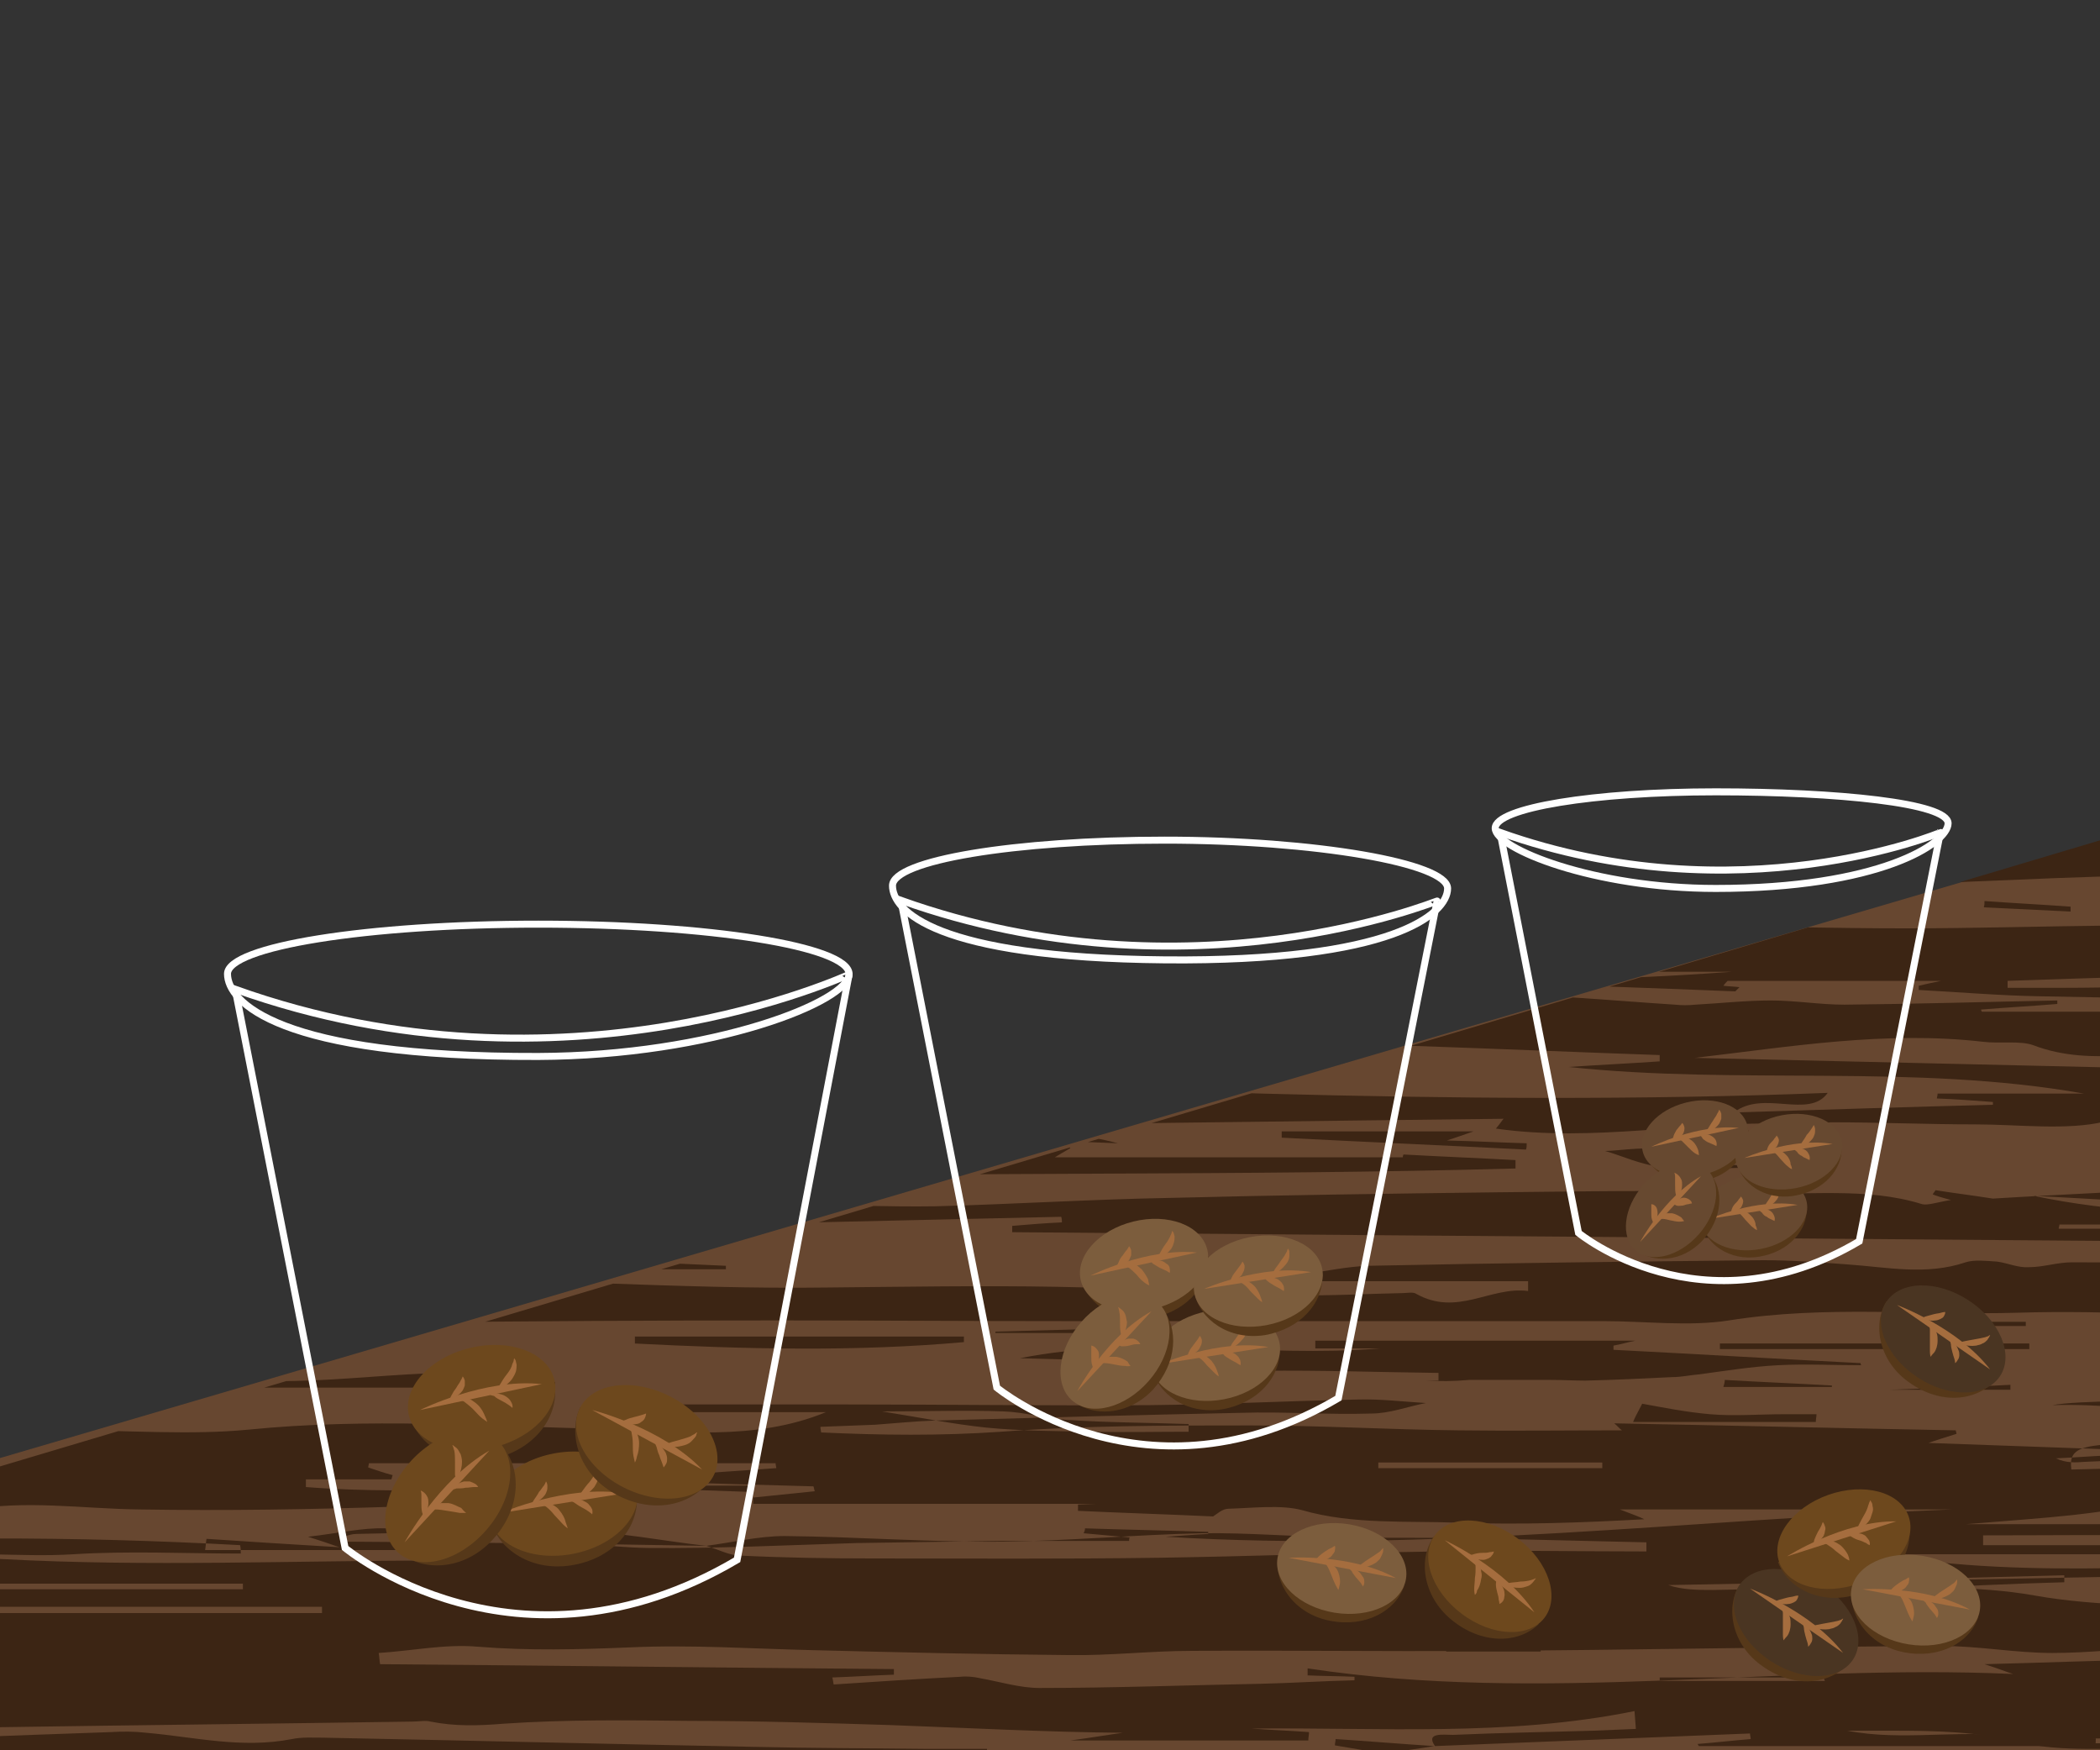 <?xml version="1.0" encoding="utf-8"?>
<!-- Generator: Adobe Illustrator 20.0.0, SVG Export Plug-In . SVG Version: 6.00 Build 0)  -->
<svg version="1.1" id="Layer_1" xmlns="http://www.w3.org/2000/svg" xmlns:xlink="http://www.w3.org/1999/xlink" x="0px" y="0px"
	 viewBox="0 0 300 250" style="enable-background:new 0 0 300 250;" xml:space="preserve">
<rect x="0" y="0" width="300" height="250" fill="#333333" stroke="none"/>
<style type="text/css">
	.st0{fill:#674730;}
	.st1{clip-path:url(#SVGID_2_);}
	.st2{fill:#3C2514;}
	.st3{fill:none;stroke:#FFFFFF;stroke-miterlimit:10;}
	.st4{fill:#563819;}
	.st5{fill:#674930;}
	.st6{fill:#A56D3E;}
	.st7{fill:#4A3522;}
	.st8{fill:#6D481D;}
	.st9{fill:#7C5D3D;}
</style>
<polygon class="st0" points="301.7,252 -1.5,252 -1.5,208.7 301.7,119.7 "/>
<g>
	<defs>
		<polygon id="SVGID_1_" points="301.7,253.1 301.1,119.7 -1.5,209.9 -1.5,253.1 		"/>
	</defs>
	<clipPath id="SVGID_2_">
		<use xlink:href="#SVGID_1_"  style="overflow:visible;"/>
	</clipPath>
	<g class="st1">
		<path class="st2" d="M398.4,69.4c0,10.1,0,20.1,0,30.2c-4.3-0.4-8.5-1.2-12.8-1.2c-16.8-0.1-33.5,0.1-50.3,0.2
			c-13.1,0.1-26.2,0-39.4,0.3c-3,0.1-6,1-9.1,1.6c0.1,0.4,0.3,0.8,0.4,1.2c13.6,0,27.2,0,40.7,0c13.3,0,26.6,0,39.7,1.5
			c-0.6,0.6-1.2,0.8-1.8,0.8c-10.7-0.9-21.4,1-32.1,0.2c-5.1-0.4-10.4,0.3-15.5,0c-6.6-0.3-13.1-1.3-19.7-1.6
			c-5.2-0.2-10.4,0.4-15.6,0.4c-5.8,0.1-11.6,0-17.5,0c0-0.5,0.1-1,0.1-1.4c5.4,0,10.7,0,16.1,0c-8.7-1.7-17.3-3.4-26-3.7
			c-8.7-0.3-17.6,0.9-26.4,1.1c-4.8,0.1-9.6-0.6-14.5-0.6c-14.1,0.1-28.2,0.4-42.2,0.6c-15.7,0.2-31.4,0.3-47,0.4
			c-19.3,0.2-38.6,0.3-57.9,0.5c-4.8,0-9.5,0-14.3,0c0-0.4-0.1-0.7-0.1-1.1c8.7-0.4,17.3-0.8,25.5-1.1c0.2,0.1-0.2-0.2-0.6-0.2
			c-9.6-0.8-19.2-1.5-28.8-2.3c-0.9-0.1-2,0.2-2.9,0.4c-1.4,0.2-2.8,0.7-4.2,0.7c-5.6,0-11.3-0.1-16.9-0.1
			c-15.1,0-30.2,0.3-45.4,0.2c-19.5-0.1-38.9-1.1-58.4,0.5c-1,0.1-2-0.1-3-0.3c-2.6-0.4-5.1-1-7.7-1.1c-7.9-0.2-15.8-0.2-23.7-0.3
			c-12.9-0.2-25.9-0.5-38.8-0.6c-2.3,0-4.6,1.4-7,1.5c-4.3,0.3-8.7,0.1-13,0.1c21.5,1.3,43.1-0.8,64.4,2.2c0,0.3,0,0.6,0,0.8
			c-12.1,0-24.2,0-36.3,0c0,0.4,0,0.8,0,1.2c27.9,0.8,55.9,1.2,83.9,0.1c-0.3,0.3-0.5,0.7-0.3,0.4c13.5,0,27.3,0,41.2,0l-0.2-0.1
			c7.5,0.2,15.1,0.6,22.6,0.6c11.4,0.1,22.9,0,33.3,0c-2.6-0.2-6.2-0.4-9.7-0.7c2.3-0.6,4.7-0.9,6.9-0.6c14.3,2,28.8,1.5,43.2,1.7
			c11.9,0.2,23.8,0.3,35.7,0.5c0,0.4,0,0.9,0,1.3c-10.2,0-20.4,0-30.6,0c0,0.5,0,0.9,0,1.4c6.8,0,13.6,0,20.4,0
			c4.3,0,8.8,0.6,13,0.2c16.2-1.3,32.4-0.8,48.7,0c9.7,0.5,19.3,0.8,29,1.2c-0.8-0.5-1.6-0.4-2.4-0.5c-0.8-0.1-1.6-0.3-2.4-0.4
			c0.1-0.2,0.1-0.4,0.2-0.6c16.5,0.9,33.1,1.7,49.6,2.6c0,0.4,0,0.7-0.1,1.1c-13.5,0-27,0-40.5,0c0,0.3,0,0.5,0,0.8
			c21.7,0.1,43.4,1.1,65.1-0.2c0-0.3,0-0.6,0-0.8c-5.2,0.2-10.4,0.4-15.6,0.6c-0.1-0.3-0.1-0.6-0.2-0.9c8.7-1.7,17.8-1.5,26.8-2.1
			c-2-0.6-3.9-0.8-5.8-0.8c-1.8-0.1-3.6,0-5.4,0c0.1-0.4,0.2-0.8,0.4-1.2c7.7,1.1,15.4,2.2,23,3.2c0,0.3-0.1,0.6-0.1,0.9
			c-6.4,0.2-12.8,0.4-20.4,0.6c2.8,1.3,4.3,2.6,6.2,2.8c2.7,0.3,5.7-0.3,8.5-0.4c0.5,0,1,0,1.5,0c10.4,0.3,20.8,0.7,31.2,1
			c3.6,0.1,7.3-0.6,10.9-0.4c8.8,0.5,17.5,1.3,26.3,1.9c-15,0.6-30.1-0.5-45,1.1c2.4,0.2,4.8,0.4,7.2,0.6
			c-8.7,0.1-17.1-0.5-25.6-0.8c-3.6-0.1-7.3,0.8-11,0.8c-3,0-6-1.1-8.9-1.1c-3.5,0-6.9,1.1-10.4,1.1c-5.3-0.1-10.7-1-16-1.1
			c-15.6-0.2-31.2-0.2-46.8-0.2c-4.8,0-9.7,0-14.5,0c0,0.3,0,0.6,0,0.9c4.5,0,9,0,13.5,0c-8.1,0.5-16.1,0.7-24.2,0.5
			c-4.4-0.1-8.8-1.1-13.3-1.2c-5.7-0.1-11.3,0.4-17,0.6c-10.8,0.3-21.5,0.6-32.3,0.9c-0.5,0-1,0-1.5,0.1c-4.5,0.9-8.7,1-13.6,0.7
			c-11.5-0.8-23.1-0.6-34.7-0.8c-1.8,0-3.7-0.3-5.5-0.5c0-0.3,0.1-0.5,0.1-0.8c11.2,0,22.4,0,33.6,0c0-0.2,0-0.5,0-0.7
			c-18.7,0-37.4,0-56.1,0c0,0.2,0,0.4,0,0.6c4.5,0,9,0,13.8,0c-3.6,0.7-6.7,1.4-9.9,2c0.1,0.4,0.2,0.7,0.3,1.1c8.8,0,17.5,0,26.3,0
			c0,0.3,0.1,0.7,0.1,1c-4,0.2-7.9,0.5-11.9,0.7c0.1,0.4,0.1,0.7,0.2,1.1c2.9,0,5.9,0,8.8,0c23.3,0.1,46.6,0.3,69.9,0.2
			c17.5-0.1,34.9-0.7,52.4-1c12.9-0.2,25.8-0.1,38.7-0.3c8.9-0.1,17.9-0.5,26.8-0.7c10.9-0.2,21.8-0.4,32.6-0.5c1,0,2.1,0.2,3.1,0.2
			c0,0.2,0,0.3,0,0.5c-1.5,0.1-3,0.3-3.7,0.3c2.5,0.4,5.7,1,8.9,1.4c1.8,0.2,4,0.6,5.4,0.2c7.3-2.1,14.9-1.1,22.3-1.2
			c8.1-0.1,16.1,0.7,24.2,0.8c15,0.1,29.9,0,44.9-0.1c2.3,0,5.7-0.5,6.8,0.3c2.9,2.1,6.3,1.5,9.7,1.5c0,1.3,0,2.6,0,3.9
			c-15.1,0-30.2,0-44.3,0c-0.2,0,0.6-0.1,1.4-0.2c0,0,0-0.1,0,0.3c-5.7,0-11.5,0.1-17.3,0c-2.5-0.1-4.9-0.8-7.4-0.8
			c-8.4-0.1-16.8,0-25.2,0.1c-7.7,0.1-15.4,0.5-23.1,0.8c-5.5,0.2-11,0.8-16.5,0.7c-6.6-0.2-13.2-1.3-19.9-1.4
			c-7.9-0.1-15.7,0.6-23.6,0.7c-19,0.1-38.1,0-57.1,0c0,0.3-0.1,0.6-0.1,0.9c8.8,0.9,18.6-1.5,26.5,3.2c-10.8,0-21.5,0-32.2,0
			c0,0.3,0,0.6,0,0.9c1.7,0.1,3.5,0.1,5.2,0.2c0,0.2,0,0.5,0,0.7c-4.1,0-8.3,0-12.4,0c0,0.3,0,0.6,0,0.9c2.6,0.1,5.1,0.2,7.7,0.2
			c10.6,0.1,21.1,0.3,31.7,0.2c14.2,0,28.4-0.2,42.6-0.4c2.8,0,5.7-0.5,8.5-0.4c9.9,0,19.7,0.3,29.6,0.3c9.9,0,19.7-0.3,29.6-0.4
			c16.9,0,33.8,0,50.8,0.1c3.5,0,7,0.1,10.6,0.1c4.3,0,8.5-0.1,12.8-0.2c7.4,0,14.8,0,22.2,0c0,2.4,0,4.7,0,7.1
			c-4.1,0.8-8.2,2.1-12.3,2.1c-8.4,0.1-16.7-0.5-25.1-0.9c-2.7-0.1-5.4-0.6-8-0.4c-9.4,0.7-18.7,2-28.1,2.3
			c-11.1,0.4-22.2,0.1-33.3-0.1c-5.7-0.1-11.5-0.6-17.2-0.9c0-0.2,0-0.4,0-0.6c0.9-0.2,1.7-0.4,3.2-0.7c-10.6,0-20.6,0-30.5,0
			c-0.2,0.2-0.4,0.4-0.6,0.7c0.8,0.1,1.5,0.1,2.3,0.2c-0.2,0.2-0.4,0.4-0.6,0.6c-12.3-0.5-24.7-0.9-37-1.4c-0.1,0.4-0.1,0.8-0.2,1.2
			c4.8,0.4,9.6,0.7,14.4,1.1c4.7,0.3,9.5,0.7,14.2,1c0.9,0.1,1.9,0.1,2.9,0c3.6-0.2,7.2-0.6,10.8-0.6c3.5,0,7,0.6,10.5,0.6
			c10.1-0.1,20.3-0.4,30.4-0.6c0,0.2,0,0.3,0,0.5c-3.6,0.3-7.3,0.5-10.9,0.8c0,0.1,0.1,0.2,0.1,0.3c26.3,0,52.7,0,79,0
			c0,0.3,0,0.6,0,0.9c-5.7,0-11.4,0-17.1,0c0,0.1,0.1,0.2,0.1,0.3c8.7,0,17.5,0,26.2,0c0.1-0.3,0.1-0.6,0.2-0.9
			c-1-0.3-2-0.6-4.2-1.1c2.9-0.2,4.5-0.5,6.1-0.5c8.2,0.1,16.4,0.3,24.6,0.5c0,0.2,0,0.4,0,0.6c-7.6,0-15.3,0-22.9,0
			c0,0.5,0.1,1,0.1,1.5c7.6-0.3,15.2-0.6,22.9-0.9c0,0.4,0,0.9,0,1.3c-6.5,0.6-13,1.3-19.6,1.8c-1.9,0.2-3.9,0.1-5.9,0.2
			c0,0.2,0,0.4,0,0.5c8.5,0,17,0,25.5,0c0,0.4,0,0.9,0,1.3c-10.9,0-21.8,0-32.7,0c0-0.2-0.1-0.4-0.1-0.7c0.9-0.3,1.8-0.6,3.3-1.1
			c-15-0.4-29.4-0.7-43.7-1.1c0,0.3,0,0.5,0,0.8c2.4,0.2,4.8,0.3,7.3,0.5c0,0.1,0,0.2-0.1,0.4c-7.6-0.3-15.2-0.7-22.7-1
			c0,0.3,0,0.6-0.1,0.9c7.9,0.4,15.7,1.1,23.6,1.1c7.7,0.1,15.4-0.5,23-0.7c0,0.4,0.1,0.9,0.1,1.3c-3.7,0.1-7.3,0.2-11,0.2
			c-9.4,0-18.9,0.7-28-0.2c-8.8-0.9-17.9,2.2-26.5-1.1c-1.9-0.7-4.8-0.2-7.2-0.5c-14-1.6-27.5,0.7-41.2,2.3c21.7,0.5,43.3,1,65,1.5
			c0-0.2,0-0.3,0.1-0.5c-1-0.1-2.1-0.3-3.1-0.4c4-0.2,7.8,0.6,11.6,0.7c17.8,0.2,35.6,0.1,53.4,0.2c3.2,0,3.4,0.2,3.8,2.3
			c-23.8,0-47.6,0-71.5,0c0.5,0.7,1,1,1.6,0.9c9.2-0.4,18.1,1.3,27.1,2.1c0.4,0,0.8,0.3,2.6,1c-3.3,0.4-5.5,0.6-7.6,1
			c-8,1.3-16-1.6-24.4,0.3c-5.5,1.3-12.3,0.4-18.5,0.4c-6.9,0-13.7-0.3-20.6-0.3c-1,0-1.9,0.9-3.6,1.8c-1.6,0-4.3,0-7.7,0
			c2.3-0.3,3.8-0.5,5.4-0.7c-0.1-0.3-0.1-0.6-0.2-0.9c-13.9-0.4-27.8,2.7-41.8,0.7c0.6-0.7,0.9-1.2,1.1-1.4c-27.6,0.3-55,0.7-82.3,1
			c9.1,1.3,18.4,0.1,27.2,2.5c-2.5-0.1-4.9-0.2-7.4-0.3c0.2,0.3,0.4,0.6,0.6,1c-0.9,0.5-1.7,1-2.2,1.3c8.1,0,16.6,0,25.2,0
			c8.8,0,17.6,0,26.4,0c0,0.1,0,0.3,0,0.4c-0.6-0.1-1.3-0.2-1.9-0.3c0-0.2,0-0.3,0.1-0.5c5.3,0.3,10.6,0.5,16,0.8c0,0.4,0,0.8,0,1.2
			c-39.4,1.1-78.9,0.4-118.3,1.4c0,0.4,0,0.7,0.1,1.1c1.5,0,3.1,0,4.6,0c0,0.3,0,0.5,0,0.8c-10.2,0.7-20.2-1.4-30.4-1
			c1.1,0.1,2.2,0.3,3.3,0.4c0,0.2-0.1,0.4-0.1,0.7c-10.4,0-20.8,0-31.2,0c0-0.3,0-0.7,0-1c6,0,11.9,0,17.9,0c0-0.3,0-0.7,0-1
			c-15.6,0-31.2,0-46.9,0c0,0,0,0.1,0,0.1c4.7,0,9.3,0,14,0c-15.4,3.3-30.6,1.1-45.8-0.2c6,1.2,11.9,2.9,17.9,3.2
			c14.4,0.7,28.9,0.8,43.3,0.9c23,0.1,46-0.1,69-0.2c6.6,0,13.1,0.3,19.7,0.2c11.2-0.3,22.4-1,33.6-1.2c15.5-0.4,31.1-0.6,46.7-0.8
			c11.9-0.1,23.9-0.4,35.8,0.1c8.3,0.4,16.9-0.9,24.9,1.6c0.8,0.2,2.2-0.3,4.1-0.6c-1.5-0.4-2.1-0.6-2.6-0.8
			c0.1-0.2,0.3-0.4,0.4-0.6c2.5,0.4,5,0.7,8.2,1.2c4.8-0.3,10.7-0.6,16.6-0.9c0,0.4,0.1,0.8,0.1,1.1c-3.6-0.2-7.3-0.4-10.9-0.6
			c5.7,1.2,11.4,1.9,17.2,2.2c5.9,0.3,11.7,0.4,17.6,0.4c5.6,0.1,11.2,0,16.8,0c0,0.3,0,0.6,0,1c-9.9,0-19.9,0-29.8,0
			c0,0.4,0,0.8,0,1.3c12.1,0,24.1-0.2,36.2,0.1c7.1,0.2,13.6-2.1,21.3-0.7c6.9,1.3,14.9,0.3,22.4,0.3c0,0.4,0,0.7,0,1.1
			c-13.4,0-26.8,0-40.1,0c0,0.3,0,0.6,0,0.9c1.3,0.1,2.7,0.2,4.9,0.3c-71.4-0.6-141.9-1.1-212.4-1.7c0-0.3,0-0.6,0-0.9
			c2.4-0.2,4.7-0.4,7.1-0.5c0-0.3,0-0.5-0.1-0.8c-30.9,0.7-61.8,1.4-92.8,2.1c0,0.3,0,0.5,0,0.8c13.1,0,26.1,0,39.2,0
			c0,0.3,0,0.6,0,0.9c-8.6,0.4-17.3,0.9-25.9,1.3c0,0.2,0.1,0.4,0.1,0.6c10.5,0.4,21,0.8,31.5,1.3c0,0.2,0,0.4,0,0.5
			c-9.9,0-19.8,0-29.8,0c-9.9,0-19.8,0-29.7,0c0,0.5,0,0.9,0,1.4c3.2,0,6.4,0,9.7,0c21.5-0.3,42.9,1.5,64.4,1.2
			c10.9-0.1,21.8-0.3,32.7-0.1c11.3,0.2,22.7,0.9,34,1.2c5.1,0.1,10.2-0.2,15.3-0.3c0.7,0,1.6-0.2,2,0.1c5.9,3.3,10.6-1.1,16-0.4
			c0-0.5,0-0.9,0-1.4c-10.7,0-21.4,0-32.1,0c0-0.3,0-0.7,0-1c3.1-0.4,6.2-1.1,9.3-1.2c18.8-0.4,37.6-0.6,56.4-0.8c4,0,8,0.3,12,0.6
			c5.7,0.4,11.3,1.6,16.9-0.3c1.2-0.4,3-0.2,4.5-0.1c1.5,0.2,3,0.9,4.5,0.8c2.1,0,4.1-0.7,6.2-0.7c11,0,22,0.2,33,0.2
			c15.8-0.1,31.5-0.4,47.3-0.6c0.4,0,0.7-0.2,1.4-0.4c-1.5-0.5-2.7-0.8-4.9-1.5c9.4,0,17.6,0,25.8,0c0,3.6,0,7.3,0,10.9
			c-3.5-0.1-7-0.1-10.5-0.2c-11.6-0.2-23.1-0.6-34.7-0.7c-8.7-0.1-17.3,0.3-26,0.2c-13-0.1-26.1-1.1-39.1-0.7
			c-13.7,0.4-27.5-1.1-41.3,1.1c-5.7,0.9-12,0.1-18,0.1c-25.7,0-51.4,0-77.1,0c-13.6,0-27.2-0.1-40.8-0.1c-17.6,0-35.3,0.1-52.9,0.3
			c-15.1,0.2-30.2-1.4-45.2,1c-1.6,0.3-3.3,0-5,0c0-0.3,0-0.5,0-0.8c1.9-0.1,3.8-0.2,5.8-0.3c0-0.2-0.1-0.5-0.1-0.7
			c-31.9,0.7-63.8,1.5-95.6,2.2c1.1,0.4,2.4,0.8,4.9,1.6c-5,0-8.6,0-12.2,0c0,0.2,0,0.5,0,0.7c5.5,0.6,11,1.2,17.4,1.8
			c-2.1,0.5-3.3,0.7-4.5,1c6.7,0.2,13.4,0.5,20,0.7c0,0.2,0,0.5-0.1,0.7c-1.6,0.1-3.3,0.2-4.9,0.3c0,0.4,0,0.7,0,1.1
			c9.5,0.3,18.9,0.5,28.4,0.8c2.1,0.1,4.2,0.3,6.3,0.5c-3.5,0.4-6.6,0.4-9.7,0.4c-10.7,0.1-21.4,0.5-32.1,0.3
			c-13.3-0.2-26.5-0.8-39.8-1.1c-1.2,0-2.5,0.5-3.8,0.7c-1.4,0.3-2.8,0.5-4.2,0.8c-0.1,0-0.3-0.1-0.4-0.1c0.6-0.2,1.1-0.4,1.7-0.6
			c-0.1-0.3-0.2-0.6-0.3-0.9c-2.7,0.4-5.4,0.7-8.1,1.1c-1.9,0.2-3.8,0.6-5.7,0.5c-3.8-0.2-7.5-0.7-11.2-0.8c-6.1-0.1-12.2,0-18.4,0
			c10.7-1.1,21.4-1.6,32-1.8c10.4-0.2,20.7-1.5,31.3-1.4c-3-0.9-6-1.2-9-1.4c-2.3-0.2-6,0.2-6.7-0.5c-1.7-1.8-3.6-1-5.6-1
			c-13.6,0.1-27.2,0.3-40.8,0.4c-3.6,0-7.1,0-10.7,0c0,0.2,0.1,0.5,0.1,0.7c1.7,0.3,3.5,0.5,5.2,0.8c-0.1,0.3-0.2,0.6-0.3,0.9
			c-2.2-0.2-5.5,0-6.5-0.8c-2.8-2.3-6.3-1.8-9.9-1.9c-3.6-0.1-7.1-0.3-10.6-0.5c0-0.2,0-0.4,0-0.6c10.4-0.4,20.7-0.7,31.1-1.1
			c0-0.3-0.1-0.5-0.1-0.8c-13.2,0-26.3,0-39.5,0c0,0.1,0,0.2,0,0.3c0.9,0.1,1.8,0.2,2.6,0.4c0,0.1-0.1,0.2-0.1,0.3
			c-3.3,0-6.7,0-10,0c0.9-1,2.1-1.6,3.3-1.7c7.9-0.3,15.8-0.5,23.6-0.7c1.6-0.1,3.2-0.3,4.8-0.5c-0.1-0.3-0.2-0.6-0.2-1
			c-10.9,0-21.8,0-32.7,0c0-1.6,0-2.7,0-4.5c72.2-0.4,144.1-0.9,216.1-1.3c0-0.3,0-0.6,0-1c-7.2,0-14.3,0-21.5,0
			c-15,0.1-29.9,0.3-44.9,0.2c-15.8-0.1-31.6-0.5-47.4-0.8c-4.2-0.1-8.5-0.1-12.7-0.5c-1.3-0.1-2.3-1.2-3.4-1.9l0,0
			c14.9,0.4,29.8,1.1,44.7,1.1c17.3,0.1,34.6-0.2,51.9-0.6c10.2-0.2,20.3-1.1,30.4-1.3c11.7-0.2,23.5-0.1,35.3,0c1.9,0,3.7,1,6,1.7
			c2.2-0.7,5-1.6,9.2-3c-28.2,0-55.2,0-82.2,0c0,0.1,0,0.2,0,0.3c1.1,0.1,2.1,0.3,3.2,0.4c0,0.1,0,0.3-0.1,0.4
			c-10.4,0-20.8,0-31.5,0c0.8-0.5,1.4-0.8,2.9-1.7c-10.6,0-19.9,0-29.3,0c0-0.3-0.1-0.7-0.1-1c1.6-0.1,3.2-0.3,4.7-0.3
			c4.2-0.1,8.5,0.3,12.5-0.2c5.1-0.7,9.6-1.3,15.2-0.8c10.7,0.9,21.7,0.3,32.2,0.3c-9.5-0.3-19.3-0.6-29.2-0.9c0-0.2,0-0.5,0-0.7
			c12.8,0,25.7,0,38.5,0c0-0.4,0-0.7,0-1.1c-7.3,1.5-14.1-0.7-21.3-0.6c-21,0.3-42-0.1-63-0.3c-0.5,0-1,0.1-1.5,0.2
			c-3.1,0.4-6.2,0.8-9.4,1c-2.3,0.2-4.7,0.3-6.8,0.4c1.5,3,4.1,2.6,7.3,1.8c0.7-0.2,2.1,0.7,3.2,1.1c-1.1,0.5-1.8,0.5-2.4,0.5
			c-10.2,0.1-19.9-1.9-30.3-1.8c-15.8,0.2-31.6,0.8-47.5-0.2c-7-0.4-14.1,0-21.2-0.2c-2.7-0.1-5.3-0.9-7.9-1.3
			c2.7-0.8,5.4-2.4,7.9-2.2c16.6,0.8,33.2-1.9,49.9,0.3c5.7,0.8,12-0.4,18-0.4c15-0.1,29.9,0,44.9,0c0-0.6,0-1.2,0-1.8
			c-19.9-0.7-39.9,0.4-59.9,0.2c-20.2-0.1-40.5-0.6-60.6-0.9c-1.2-4.3,3.7-3.2,6.4-3.2c17.1,0.4,34.2,1.2,51.3,1.5
			c18.3,0.4,36.7,0.4,55,0.6c4.7,0,9.4,0,15.1,0c-2.3-0.7-4.2-0.9-4.6-1.5c-1.4-2.5-4.5-2.6-7.8-2.6c-11.6-0.1-23.2-0.1-34.7-0.1
			c-11.2,0.1-22.5,0.4-33.7,0.4c-14.4-0.1-28.9-0.3-43.3-0.6c-1.3,0-2.6-0.8-3.9-1.2c1.2-0.4,2.4-1.1,3.6-1.2
			c13.6-0.2,27.2-0.2,40.7-0.3c3.3,0,6.6-0.3,9.9-0.5c-4.2-0.7-8.4-1.1-12.6-1.1c-12.2,0.1-24.5,0.3-36.7,0.6
			c-3.3,0.1-5.7-0.1-5-2.9c0.5-2.1-1-4.6,5.2-4.2c4.6,0.3,9.6,0.7,13.9-1.4c0.7-0.3,1.9-0.2,2.9-0.2c10.7,0.4,21.3,0.9,32,1.1
			c12.6,0.2,25.2,0,39.4,0c-1.6,0.5-2.2,0.7-2.8,1c3.3,0,6.3-0.7,9.4-1.1c1.3-0.2,2.9-0.2,4.1,0.1c2.1,0.6,4,1.6,6.1,2.4
			c0.4-0.3,0.8-0.7,1.2-1c-1.2-0.8-2.2-2.2-3.6-2.4c-3.4-0.5-7-0.5-10.5-0.6c-6.1-0.1-12.2,0-18.3,0c0,0,0-0.1,0-0.1
			c2.5-0.1,5-0.2,7.4-0.3c0-0.3,0-0.6,0-0.9c-24.4,0-48.8,0-73.2,0c0-0.2,0-0.4,0-0.7c6.4-0.4,12.9-0.8,19.3-1.2c0-0.2,0-0.5,0-0.7
			c-10.7,0-21.5,0-32.2,0c0-2,0-3.2,0-4.8c8.5,0,16.7,0,26,0c-2.9-0.6-4.7-1-6.4-1.4c0.1-0.2,0.1-0.3,0.2-0.5
			c2.9,0.2,5.7,0.3,8.6,0.5c0.1-0.4,0.1-0.8,0.2-1.1c-9.5-0.4-19.1-0.8-28.6-1.2c0-0.3,0-0.7,0-1c1.7-0.1,3.5-0.2,5.2-0.3
			c1.6-0.1,3.2-0.3,4.9-0.5c-0.1-0.2-0.1-0.3-0.2-0.5c-3.3-0.2-6.6-0.3-9.9-0.5c0-5.6,0-10.9,0-16.5c2.9,0,5.4-0.1,7.9,0
			c14.2,0.6,28.4,1.5,42.7,1.9c15.8,0.4,31.6,0.5,47.4,0.5c6.2,0,6.2-0.2,10-3.1c-35.8-0.5-71.9-1-109.3-1.5
			c1.1-2.8,2.2-5.3,3.2-7.9c1.6,0.2,3.2,0.6,4.8,0.7c6.3,0.2,12.6,0.3,18.9,0.3c8.6,0,17.3,0,25.9,0c0-0.4,0-0.7,0-1.1
			c-8.1,0-16.1,0-24.2,0c-8.5,0-17,0.1-25.5,0.2c-0.7-1-2.1-2-2.1-3c-0.2-6.1,0-12.2,0-18.2c0-1.9-1.1-4.4,0.4-5.6
			c1.5-1.2,5.6-1,8.6-1.5c0.1,0,0.1-0.2,0.4-0.5c-3,0-5.9,0-9.1,0c0-1.5,0-2.8,0-4.8c14.9,0,29.8,0,44.7,0c0-0.5,0.1-1,0.1-1.5
			c-2.9-0.1-5.9-0.3-8.8-0.3c-10.6,0.1-21.2,0.3-31.7,0.6c-3.6,0.1-4.9-0.9-4.7-3c0.2-2.1,0.4-4.2,0.5-6.5c13.7,1,27.1,1.9,40.5,2.8
			c0,0.1,0,0.2,0,0.3c-8.3,0-16.6,0-24.9,0c3.3,0.6,6.7,0.7,10,0.6c8.6-0.3,17.1-0.8,25.7-1.1c1.5-0.1,3.6-0.1,4.4,0.4
			c4.1,2.8,9.1,1.9,14,1.7c3.2-0.1,6.4-0.3,9.6-0.5c0.1,0.3,0.1,0.5,0.2,0.8c-2.4,0.3-4.7,0.6-7.1,0.9c0.1,0.2,0.2,0.3,0.3,0.5
			c6.3,0.2,12.5,0.5,18.8,0.7c0-0.2,0.1-0.4,0.1-0.6c-1.7-0.6-3.3-1.1-5-1.6c8.3-0.4,16.4-1,24.6-1.1c8.8-0.2,17.7-0.1,26.6,0
			c4.8,0.1,9.6,0.9,14.5,0.9c10.7,0.1,21.4-0.2,32.2-0.1c14.4,0.1,28.8,0.4,43.3,0.6c3.9,0,7.8-0.4,11.7-0.6c0-0.3,0-0.6,0-0.9
			c-3.5-0.2-7.1-0.5-10.6-0.7c4.9-0.6,10.5-0.1,14.7-1.3c7.6-2.4,15.1-0.6,22.5-1.1c2.8-0.2,5.7,0.3,8.5,0.3
			c15.8-0.2,31.6-0.5,47.4-0.8c9.7-0.2,19.4-0.5,29.1-0.8c3.4,0,6.7,0,10.1,0c2,0.1,4,0.4,5.9,0.4c15.8,0.1,31.6,0.2,47.4,0.1
			c8.5,0,17-0.3,25.5-0.5c8.1,0,16.2,0,24.3,0c8.8,1.1,17.6,2.2,26.4,3.2c3.4,0.4,6.8,0.5,10.3,0.8c0,0.3-0.1,0.5-0.1,0.8
			c-14.5,0.7-29.1,1.3-43.6,2c0,0.3,0,0.6,0,0.9c13.7,0.3,27.4,0.7,41.1,0.7c11.3,0,22.7-0.6,34-1l0,0c8.3,1.9,16.6,3.7,25.7,3.2
			c8.3-0.5,16.3-1.5,24.8-1C382.9,71,390.7,69.8,398.4,69.4z M308.8,140.9c5.1,0.4,10.2,0.9,15.3,1.3c0.1-0.5,0.3-0.9,0.4-1.4
			c-3.3-0.6-6.6-1.2-9.9-1.8c-0.1,0.2-0.2,0.5-0.4,0.7c0.9,0.3,1.8,0.5,2.7,0.8c0,0.1-0.1,0.3-0.1,0.4c-2.7,0-5.5,0-8.2,0
			c-0.5-0.5-1-1.4-1.5-1.4c-6.8,0.1-13.6,0.4-20.3,0.6c0,0.3,0,0.6,0,1c2.2,0,4.4,0,6.6,0C298.6,141.1,303.7,141,308.8,140.9z
			 M-103.9,71.3c8.5,0.7,17.1,1.3,26,2c-1.8-2.6-4.6-3.3-9.3-3c-5.6,0.4-11.3,0.7-16.9,1c-1.1-0.2-2.2-0.6-3.3-0.5
			c-10.5,0.3-21,0.9-31.5,1.1c-3.4,0.1-6.9-0.9-10.4-1.1c-3.3-0.2-6.7,0-10.1,0c0,0.3,0,0.7,0,1c1.6,0.2,3.2,0.6,4.8,0.6
			c11.2,0,22.5,0.1,33.7-0.1C-115.2,72.3-109.6,71.7-103.9,71.3z M-112.4,159.5c2,0.3,4.1,1,6.1,0.9c14.9-0.5,29.8-1.2,44.8-1.7
			c2.8-0.1,5.7,0.2,8.4,0.6c5.2,0.7,10.4,1.6,15.6,2.4c0.1-0.4,0.2-0.8,0.3-1.2c-3.6-0.3-7.9,0.2-10.8-0.9
			c-6.2-2.3-12.7-1.7-19.1-1.7c-11,0-22.1,0.3-33.1,0.6C-104.3,158.6-108.3,159.2-112.4,159.5c-6.9,0-13.7,0-20.6,0
			c0,0.3,0.1,0.6,0.1,0.9C-126.1,160.2-119.2,159.8-112.4,159.5z M60.4,67.7c-1,0-2,0-3,0.1C45,69,32.6,70.4,19.9,69.9
			c-11.5-0.5-23.1-0.4-34.7-0.5c-4.7,0-9.4,0.3-14.1,0.4c-15.5,0.4-31.1,0.7-46.6,1.1c-0.3,0-0.6,0.4-1.1,0.8c33,1,65.6,2,98.3,3
			c0-0.2,0-0.3,0-0.5c-1.2-0.2-2.3-0.4-3.5-0.6c0-0.2,0.1-0.4,0.1-0.6c38.3,0.6,76.6,1.2,114.8,1.9c0,0.2,0,0.4,0,0.6
			c-1.8,0.3-3.6,0.6-5.4,0.9c0.1,0.4,0.2,0.8,0.4,1.2c5.2-0.5,10.4-1.3,15.7-1.5c5.5-0.2,11,0.2,16.6,0.2c5.7,0,11.4-0.4,17.1-0.3
			c5.2,0.1,10.4,0.6,15.6,0.9c0,0.2-0.1,0.4-0.1,0.6c-3.3-0.1-6.6-0.3-9.9-0.4c0.2,0.9,0.6,1.3,0.9,1.3c11.2-0.2,22.6,0.4,33.4-2.3
			c1.4-0.3,2.9-0.5,4.4-0.5c9.6-0.2,19.2-0.3,28.7-0.4c16.6-0.3,33.2,0.1,49.6-2c0.8-0.1,1.9,0.5,2.9,0.9c4.8,1.9,13,0.4,14.8-3.1
			c-11.3,0-22.3-0.1-33.3,0c-7.6,0.1-15.2,0.6-22.8,0.9c-2.8,0.1-5.7,0.1-8.5,0.4c-3.1,0.3-6.1,1-9.2,1.5c-0.1-0.3-0.2-0.6-0.3-0.9
			c1.7-0.3,3.3-0.5,5-0.8c-0.1-0.3-0.3-0.7-0.4-1c-2.8,0.4-5.6,0.9-8.5,1.2c-2.2,0.3-4.8,0.9-6.8,0.5c-8.8-1.8-17.7-0.7-26.5-0.8
			c-1.5,0-3.1,0.2-4.7,0.3c0,0.2,0,0.4,0,0.6c4.1,0.4,8.2,0.8,12.2,1.1c0,0.3-0.1,0.6-0.1,0.9c-13.9,0-27.7,0-41.6,0
			c0-0.3,0-0.6,0-0.9c8.2-0.3,16.3-0.6,24.1-0.8c-3.9-1-7.8-2-11.7-3c-0.6-0.1-1.3-0.1-2-0.1c-13.4-0.3-26.8-0.6-40.2-1
			c-3.2-0.1-6.3-0.4-9.5-0.5c1.8-1,3.7-1.7,5.6-1.7c6.9-0.1,13.7,0.1,20.6,0.2c9.3,0.1,18.7,0.5,28,0.4c11.8-0.2,23.7-1,35.5-1.5
			c8.2-0.3,16.5-0.4,24.7-0.4c1.9,0,3.9,0.5,5.8,0.6c2.7,0.2,5.4,0.2,8.1,0.3c0-0.4,0.1-0.9,0.1-1.3c-4.2-0.3-8.6-1.2-12.7-0.9
			c-8.8,0.7-17.1,1.2-26.2-0.5c-7.9-1.4-16.8-0.8-25.2-0.9c-7.5-0.1-15.1,0.1-22.6,0.1c-1.9,0-3.8,0-5.7,0c0,0.4,0,0.8,0,1.2
			c4.8,0.1,9.6,0.3,14.4,0.4c0,0.3-0.1,0.7-0.1,1c-49.2,0-98.3,0-147.5,0c6.4,0.6,12.9,0.7,19.4,1C56.9,66.9,58.6,67.4,60.4,67.7
			L60.4,67.7z M100.3,153.4c53.7,1.8,107.1,4.8,160.8,2.7c-2.7,3.8-9.2-0.5-13.4,2.8c13-0.4,25-0.8,37-1.1c0-0.1,0-0.3,0-0.4
			c-2.7-0.2-5.3-0.4-8-0.5c0-0.2,0.1-0.4,0.1-0.7c7,0,13.9,0,20.9,0c-24.3-4.3-49.2-1.2-73.6-3.8c4.3-0.3,8.7-0.5,13-0.8
			c0-0.3,0-0.6,0-0.9c-11.6-0.4-23.2-0.9-34.9-1.3c-7.4-0.3-14.7,2.7-22.3,0.3c-2.1-0.7-4.9-0.8-7.4-0.8c-9.3-0.1-18.6,0-27.9,0
			c0,0.3,0,0.7-0.1,1c6.3,0,12.7,0,19,0c0,0.4,0,0.8,0,1.1C142.6,151.8,121.4,152.6,100.3,153.4z M-4.7,142.5c0-0.1,0-0.3,0-0.4
			c-5.9-0.5-11.8-1.3-17.7-1.4c-18.8-0.4-37.6-0.6-56.3-0.6c-4.8,0-9.5,1.4-15,2.2c1.5,0.6,2.1,0.9,2.8,1.2
			c-1.9,0.1-3.5,0.2-5.1,0.3c0,0.4,0,0.7-0.1,1.1c14.9,0.7,29.8,1.4,44.7,2.1c0,0.1,0,0.3-0.1,0.4c-2.2,0.1-4.4,0.3-6.5,0.4
			c3.9,0.3,7.6-0.1,11.4-0.4c5.6-0.4,11.2-1.1,16.8-1.1c7.9,0.1,15.8,0.9,23.7,1.2c4.2,0.1,8.5-0.5,12.7-0.6c22.3-0.1,44.7,0,67-0.1
			c2.6,0,5.2-0.4,7.7-0.7c-0.1-0.4-0.1-0.8-0.2-1.2c-15.9,0-31.9-0.1-47.8,0c-8.6,0-17.2,0.7-25.7,0.3c-5.5-0.2-10.9-1.7-17-2.7
			C-7.5,142.6-6.1,142.5-4.7,142.5z M-44.9,115.1c-16.1,0.4-32,0.8-47.9,1.3c0,0.5,0,1.1,0,1.6c30,0.3,59.9,1.9,89.9,0.5
			c-0.9,0.3-1.8,0.6-2.7,0.9c0.1,0.2,0.1,0.5,0.2,0.7c10.3,0,20.5,0,29.9,0c-10.1-0.6-10.1-0.6-12.9-3c5.8,0,11.6,0,17.4,0
			c0-0.3,0-0.6,0-0.8c-12.6-0.4-25.3-1.2-37.9-1.1c-12.7,0.1-25.4,1-38.1,1.6c-0.1-0.3-0.1-0.5-0.2-0.8
			C-46.5,115.7-45.8,115.4-44.9,115.1z M193.3,109.6c-1.6-0.3-2.1-0.5-2.5-0.5c-15.6-0.2-31.3-0.4-46.9-0.6
			c-14.4-0.2-28.7-0.2-43.1-0.7c-9.1-0.3-17.9-0.1-26.3,2.6c33.3,1.8,66.7,1.4,100,1.2c0-0.3,0-0.6,0.1-0.9c-2-0.2-4.1-0.3-6.1-0.5
			c0-0.2,0-0.4,0-0.7C176.4,109.6,184.3,109.6,193.3,109.6z M13.4,160.7c0,0.3,0,0.6,0,0.9c37.7,0.4,75.4,0.7,113.1,1.1
			c0-0.4,0.1-0.8,0.1-1.2c-4.6-0.4-9.1-0.9-13.7-1c-19.4-0.5-38.9-0.9-58.3-1.5C40.8,158.7,26.9,158.1,13.4,160.7z M184.7,93.4
			c-5-0.3-10.5-0.6-16-0.8c-10.8-0.4-21.5-0.7-32.3-1.1c-0.8,0-1.6,0.1-2.4,0.2c-3.9,0.5-7.7,1.3-11.6,1.4
			c-7.4,0.2-14.8-0.1-22.2-0.2c-1.6,0-3.2,0.2-4.8,0.3c0.1,0.1,0.1,0.3,0.2,0.4c3.6,0.2,7.1,0.5,10.7,0.7c0,0.3,0,0.7,0,1
			c-2.3,0.1-4.7,0.3-7,0.4C127.9,96,156.8,97.5,184.7,93.4z M-199.9,75.8c16.8,3.5,33.4,1.2,49.9,1.7c-0.8,0.2-1.6,0.3-2.4,0.5
			c0-0.2,0-0.5,0.1-0.7c34.8,0,69.5,0,104.3,0c0-0.5,0-1,0-1.5C-98.5,75.8-148.9,75.8-199.9,75.8z M49.1,151.8
			c-0.1-0.5-0.1-0.9-0.2-1.4c-11,0-21.9,0-32.9,0c-10.9,0-21.8,0-32.7,0c-10.7,0-21.4,0-32.1,0c0,0.3,0,0.6,0,0.9
			c6.2,0,12.3-0.1,18.5,0c23.6,0.5,47.2,1.1,70.8,1.5C43.5,152.8,46.3,152.1,49.1,151.8z M299,93.1c-31.5,0-63,0-94.6,0
			C236,94.8,267.6,95.1,299,93.1z M33.7,109.5c-21-0.8-42.8-2.7-64.7-0.9c0,0.3,0,0.6,0,0.9C-9.2,109.5,12.6,109.5,33.7,109.5z
			 M247.4,138.8c-31.9,0-63.7,0-95.6,0c0,0.4,0,0.7,0,1.1C183.7,139.6,215.6,141.2,247.4,138.8z M45.6,127c0,0.3,0,0.6,0.1,0.9
			c19.8,0,39.7,0,59.5,0c0-0.3,0-0.6,0-0.9C85.3,127,65.4,127,45.6,127z M-136.1,130.3c0,0.4-0.1,0.9-0.1,1.3
			c15.8,0.7,31.6-0.4,47.5-0.4c-7.8-1-15.7-2-23.5-3c-0.1,0.3-0.2,0.7-0.3,1c0.5,0.3,1.1,0.6,2.1,1.1
			C-119.4,130.3-127.8,130.3-136.1,130.3z M147.9,132.3c-26.8,0-53.7,0-80.5,0c0,0.3,0,0.5,0,0.8
			C94.3,132.7,121.2,133.9,147.9,132.3z M-95.5,192.3c0-0.3,0.1-0.6,0.1-0.9c-17.4,0.1-34.8-1.6-52.2,0.1c0,0.3,0,0.5,0,0.8
			C-130.3,192.3-112.9,192.3-95.5,192.3z M13,93.4c0,0.2,0,0.4,0,0.7c5.6,0.2,11.3,0.6,16.9,0.5c9.9-0.2,19.7-0.7,29.6-1
			c1.7,0,3.6,0.3,5.2,0.8c1.7,0.5,3.2,1.3,4.7,2c0.1-0.2,0.2-0.5,0.4-0.7c-0.7-0.9-1.3-1.9-2.3-3.3C49.9,92.7,31.4,93,13,93.4z
			 M-15.1,161.4c0,0.2-0.1,0.5-0.1,0.7c-11.3,0-22.6,0-33.9,0c15.9,1,31.7,1.5,47.6-0.6c-1.9-1.1-3.8-1.7-5.9-2
			c-0.3,0-1.1,1.4-1.5,1.9c-3.7-0.3-7.3-0.7-10.8-1c0,0.1,0,0.2-0.1,0.3C-18.2,161-16.6,161.2-15.1,161.4z M84.2,149.2
			c-15.7,0-31.3,0-48.1,0C41.9,150.8,80.1,151.2,84.2,149.2z M120.7,85.5c0-0.3,0-0.5,0-0.8c-17.3,0-34.6,0-51.9,0
			c0,0.3,0,0.5,0,0.8C86,85.5,103.3,85.5,120.7,85.5z M103,79.1c0-0.2,0-0.5,0-0.7c-5.3,0-10.6,0.1-15.9,0
			c-5.2-0.1-10.4-0.4-15.6-0.6c-5-0.1-10.1,0-15.1,0c0,0.4,0,0.9,0,1.3C72,79.1,87.5,79.1,103,79.1z M-35.2,138.9
			c0.1-0.2,0.2-0.5,0.2-0.7c-13.5,0-27,0-40.6,0c0,0.2,0,0.5,0,0.7C-62.1,138.9-48.6,138.9-35.2,138.9z M6.5,185
			c0,0.4-0.1,0.8-0.1,1.3c7.6,0,15.2,0,22.1,0c-0.2-0.1-1.2-0.4-2.9-1.1c2.9-0.2,4.9-0.3,6.9-0.4c0-0.2,0-0.4-0.1-0.5
			C23.7,184.4,15.1,184.7,6.5,185z M-0.4,126.9c0,0.3,0,0.6,0,0.8c14.1,0,28.2,0,42.3,0c0-0.3,0-0.6,0-0.8
			C27.8,126.9,13.7,126.9-0.4,126.9z M234.7,80.8c0-0.2,0-0.4,0-0.7c-11.6,0-23.2,0-34.8,0c0,0.2,0,0.4,0,0.7
			C211.5,80.8,223.1,80.8,234.7,80.8z M9.5,135c0,0.2,0.1,0.4,0.1,0.5c15,0,30.1,0,45.1,0c0-0.2,0-0.4,0-0.5
			C39.6,135,24.6,135,9.5,135z M226.6,119.9c0,0.3,0,0.5,0,0.8c11.7,0,23.5,0,35.2,0c0-0.3,0-0.5,0-0.8
			C250,119.9,238.3,119.9,226.6,119.9z M129,147.4c-3.1-2.7-18.5-2.5-21.8,0C114.4,147.4,121.3,147.4,129,147.4z M49.3,142.2
			c0-0.3,0-0.6,0-1c-11.6,0-23.2,0-34.8,0c0,0.3,0,0.6,0,1C26,142.2,37.6,142.2,49.3,142.2z M-4.3,128.7c-5-0.8-9.9-1.7-14.9-2.4
			c-1.6-0.2-3.3,0-4.9,0c-0.3,0-0.6,0.3-1.2,0.5c1.6,0.2,2.9,0.4,4.3,0.6c0,0.1-0.1,0.2-0.1,0.3c-2.8,0.1-5.5,0.2-8.3,0.3
			c0,0.2,0.1,0.4,0.1,0.6C-21,128.7-12.6,128.7-4.3,128.7z M-53.6,162.6c0-0.2-0.1-0.4-0.1-0.5c-9.4,0-18.9,0-28.3,0
			c0,0.2,0.1,0.4,0.1,0.5C-72.5,162.6-63.1,162.6-53.6,162.6z M-198.9,130.3c0,0.3,0,0.5,0.1,0.8c8.1,0,16.2,0,24.2,0
			c0-0.3,0-0.5,0-0.8C-182.7,130.3-190.8,130.3-198.9,130.3z M-133.7,140.4c0,0.3,0,0.5,0,0.8c6.9,0,13.8,0,20.7,0
			c0-0.3,0-0.5,0-0.8C-119.9,140.4-126.8,140.4-133.7,140.4z M-147.3,68.3c0-0.2,0-0.4-0.1-0.6c-8.4,0-16.7,0-25.1,0
			c0,0.2,0,0.4,0,0.6C-164,68.3-155.7,68.3-147.3,68.3z M189.7,146c0-0.1,0-0.3,0-0.4c-7,0-14,0-21,0c0,0.1,0,0.3,0,0.4
			C175.7,146,182.7,146,189.7,146z M-4.6,124.1c0,0.2-0.1,0.4-0.1,0.6c10.7,0,21.4,0,32.1,0c0-0.2,0-0.4,0-0.6
			C16.7,124.1,6,124.1-4.6,124.1z M-47.8,87.8c0-0.3,0-0.5,0-0.8c-7.7,0-15.4,0-23.1,0c0,0.3,0,0.5,0,0.8
			C-63.3,87.8-55.5,87.8-47.8,87.8z M345.5,121.3c0,0.1,0,0.3,0,0.4c8.7,0,17.5,0,26.2,0c0-0.1,0-0.3,0-0.4
			C363,121.3,354.3,121.3,345.5,121.3z M52.9,109.2c0,0.3-0.1,0.6-0.1,0.9c5.4,0.3,10.7,0.5,16.1,0.8c0-0.2,0.1-0.5,0.1-0.7
			C63.7,109.9,58.3,109.5,52.9,109.2z M-50.8,168.6c0,0.2,0,0.4,0,0.5c5,0,10,0,15.1,0c0-0.2,0-0.4,0-0.5
			C-40.8,168.6-45.8,168.6-50.8,168.6z M294.2,174.9c0,0.2-0.1,0.4-0.1,0.6c4.2,0,8.4,0,12.6,0c0-0.2,0-0.4,0-0.6
			C302.5,174.9,298.4,174.9,294.2,174.9z M52.7,84.9c0,0.2,0,0.4,0,0.6c3.4,0,6.8,0,10.2,0c0-0.4,0-0.7-0.1-1.1
			C59.5,84.6,56.1,84.8,52.7,84.9z M-158.9,188.7c0,0.2,0.1,0.4,0.1,0.5c6.4,0,12.8,0,19.1,0c0-0.2,0-0.4,0-0.5
			C-146.1,188.7-152.5,188.7-158.9,188.7z M-190.6,122.1c0,0.3,0.1,0.6,0.1,0.9c4.8-0.2,9.7-0.3,14.5-0.5c0-0.3-0.1-0.6-0.1-0.9
			C-180.9,121.8-185.8,121.9-190.6,122.1z M130.9,78.8c0-0.2-0.1-0.3-0.1-0.5c-6.5,0-13,0-19.5,0c0,0.2,0,0.3,0,0.5
			C117.8,78.8,124.3,78.8,130.9,78.8z M-85.1,150.5c0,0.2,0,0.4,0,0.6c4.4,0,8.8,0,13.2,0c0-0.2,0-0.4,0-0.6
			C-76.3,150.5-80.7,150.5-85.1,150.5z M199.3,95.7c0-0.1,0-0.3,0-0.4c-5.6,0-11.3,0-16.9,0c0,0.1,0,0.3,0,0.4
			C188,95.7,193.6,95.7,199.3,95.7z M237.8,174.7c0,0.3,0.1,0.6,0.1,0.9c4.2-0.2,8.4-0.4,12.6-0.5c0-0.3-0.1-0.7-0.1-1
			C246.1,174.3,242,174.5,237.8,174.7z M150,85.9c0.2-0.1,0.3-0.3,0.5-0.4c-6.5,0-12.9,0-19.4,0c0,0.1,0,0.3,0,0.4
			C137.4,85.9,143.7,85.9,150,85.9z M-16.4,186.5c0-0.4-0.1-0.9-0.1-1.3c-4.4,0.2-8.7,0.4-13.1,0.6c0,0.1,0,0.2,0.1,0.3
			C-25.1,186.2-20.7,186.4-16.4,186.5z"/>
		<path class="st2" d="M36.6,258.1c-81.5,0-163,0-244.6,0c0-1.9,0-3.8,0-6c2.8-0.1,5.1-0.4,7.4-0.4c6.7,0.1,13.4,0.4,20.1,0.6
			c4.1,0.1,8.3,0,12.4,0c3,0,7.1-0.8,8.7,0.1c5.3,3.1,11.3,1,16.8,1.5c3,0.3,6,0.2,9.1,0.2c17.4-0.1,34.8-0.3,52.3-0.4
			c0.9,0,1.8-0.2,3.9-0.4c-6.1-0.7-10.9-1.3-15.8-1.8c-7.7-0.8-15.4-1.6-23.2-0.1c-1.5,0.3-3.4,0.1-5,0c-7.7-0.4-15.3-1.1-23-1.2
			c-14.7-0.3-29.5-0.4-44.2-0.5c-5.9-0.1-11.8,0-17.6,0c0-0.2,0-0.4,0-0.6c11.6-0.7,23.2-1.4,34.8-2.1c-2.9-0.6-5.9-1.1-8.8-0.8
			c-6.2,0.6-12.5-1-18.7,1.1c-2,0.7-7.9,1.9-8.4-1c-1-5.3-0.3-10.7-0.3-16.3c2.3,0,3.8,0,5.4,0c0-0.2,0.1-0.3,0.1-0.5
			c-1.4-0.2-2.8-0.4-4.3-0.6c0-0.2,0-0.4,0.1-0.6c20.3,0,40.7,0,61,0c0-0.4,0-0.7,0.1-1.1c-20.8-0.4-41.6-0.8-62.5-1.2
			c0-0.5,0-0.9,0-1.4c8.5-0.7,17-1.4,25.5-2c0.1,0.3,0.2,0.6,0.2,0.9c-1,0.2-2,0.5-3,0.7c6,0.2,12-0.1,17.9-0.2
			c18.8-0.3,37.6-0.5,56.4-0.6c3.1,0,7.2-0.1,9.1,1.1c3,1.8,5.3,1.7,8.9,0.9c-2.4-0.7-4.3-1.2-6.1-1.7c0.3-0.6,0.6-1.1,0.9-1.7
			c7.1,1,14.2,2.1,20.9,3c0.1,0.1-0.3-0.4-0.6-0.9c2.2-0.2,4.1-0.3,6.9-0.5c-2.4-0.6-3.8-0.9-5.1-1.3c0-0.3,0-0.6,0-1
			c6.6-0.6,13.1-1.1,19.7-1.7c0,0.2,0.1,0.5,0.1,0.7c-1.3,0.2-2.6,0.3-3.9,0.5c20,2.3,40.2,0.8,60.3,1.9c20.6,1.1,41.4,0.2,62.1,0.2
			c0-0.5,0-1,0-1.5c-11.1,0-22.2,0-33.3,0c0.1-0.5,0.1-1,0.2-1.6c6.1,0.4,12.2,0.8,19,1.2c-1.7-0.6-2.6-0.9-4.5-1.5
			c4.4-0.5,7.7-1.3,11-1.2c6.5,0.1,13.1,0.7,19.6,1.2c6,0.5,11.9,1.5,17.9,1.6c10,0.1,19.9-0.4,29.9-0.7c6.7-0.1,13.4-0.2,20.2-0.3
			c6.2,0,12.4,0,18.7,0c0-0.2,0-0.4,0.1-0.5c-2.2-0.2-4.4-0.4-6.6-0.6c0.1-0.2,0.2-0.4,0.2-0.7c5.9,0.2,11.7,0.3,17.6,0.5
			c0,0.1,0,0.2,0,0.3c-2.1,0.1-4.3,0.3-6.1,0.4c37.6,2.3,74.8-2.4,112.3-3.9c-15.5,0-31,0-47.4,0c1.8,0.7,2.7,1,3.5,1.4
			c-9,0.5-17.7,0.8-26.4,0.5c-7.5-0.3-15.2,0.3-22.5-1.8c-3-0.8-7-0.3-10.5-0.2c-0.9,0-1.7,0.8-2.2,1.1c-6.4-0.3-12.9-0.5-19.3-0.8
			c0-0.3,0-0.6,0-0.9c2.6-0.1,5.2-0.2,7.8-0.3c0,0.1,0,0.1,0,0.2c-18.1,0-36.1,0-54.2,0c0-0.3,0-0.6,0-0.9c2.9-0.3,5.8-0.6,8.8-0.9
			c-0.1-0.2-0.1-0.5-0.2-0.7c-7.5-0.2-15-0.4-22.4-0.7c0-0.2-0.1-0.5-0.1-0.7c5.7-0.4,11.4-0.8,17.2-1.2c0-0.2-0.1-0.4-0.1-0.7
			c-19.4,0-38.7,0-58.1,0c0,0.2-0.1,0.4-0.1,0.6c1.2,0.4,2.3,0.8,3.5,1.1c-0.1,0.2-0.1,0.4-0.2,0.6c-4.1,0-8.2,0-12.2,0
			c0,0.4,0,0.7,0,1.1c16.5,1.3,33.3-0.6,49.8,0.7c-12.3,0.8-24.6,1.7-36.9,2.1c-12.2,0.4-24.5,0.6-36.7,0.4
			c-8.2-0.1-16.2-1.4-24.5,0.1c-3,0.5-6.4,0.1-9.6,0.1c0-0.3,0-0.5,0-0.8c1.2-0.2,2.4-0.3,3.6-0.5c0-0.3-0.1-0.6-0.1-1
			c-7.6,0-15.2,0-23.4,0c2.7,0.3,4.8,0.6,6.9,0.8c-3.7,0.9-7.1,1.3-10.6,1.4c-15,0.5-30,0.9-44.9,1.2c-1.6,0-3.3-0.5-4.8-0.9
			c-1.6-0.4-3.1-0.8-5.3-1.4c14-2.4,28.3,1.2,41.6-2.4c-10.1,0-20.1-0.4-29.9,0.1c-7.3,0.4-15.5-1.6-21.8,2.6
			c-0.2,0.1-0.6,0.1-1,0.1c-3.9,0.2-7.9,0.5-11.8,0.5c-9.4,0-18.7-0.2-28.1-0.4c-12.4-0.3-24.8-0.7-37.2-1
			c-4.1-0.1-8.3,0.2-12.5,0.5c-1.2,0.1-2.1,1.2-3.3,1.3c-1,0.1-2.3-0.4-3.9-0.7c1.5-0.7,2.3-1.1,3.1-1.5c-0.1-0.2-0.3-0.5-0.4-0.7
			c-2.8,0.3-5.6,0.6-9,1c-0.2-1.5-0.4-3.2-0.6-5c4.8,0,8.8,0,12.8,0c22,0.1,44.1,0.3,66.1,0.2c3.9,0,7.8-1.1,11.6-1.6l0,0
			c16.2-0.4,32.4-0.7,48.6-1.1c0-0.3,0-0.6,0-0.9c-10.3,0-20.7,0-31,0c0-0.5,0-0.9,0-1.4c5.1,0.1,10.2,0.2,15.3,0.2
			c15.3,0.1,30.5,0.3,45.8,0.3c7,0,15,1,20.9-0.7c6.5-1.9,12.3-1.6,18.6-1.4c-2.5,0.2-5,0.4-7.6,0.6c0,0.4,0.1,0.8,0.1,1.1
			c5.4,0,10.8,0,16.3,0c8.6,0,17.3,0.7,25.6-0.1c17-1.7,33.8-0.5,50.7-0.1c10.7,0.3,21.6,1.8,31.8-2.4c-6.8,0-13.6,0-20.4,0
			c0-0.4,0-0.7,0-1.1c7.5,0,15,0,22.5,0c14.7,0,29.5,0.2,44.2,0.1c9.9-0.1,19.7-0.6,29.6-0.8c3.3-0.1,6.5,0.3,9.8,0.5l0,0
			c-2.6,0.5-5.2,1.5-7.8,1.5c-6.2,0.2-12.4-0.3-18.6-0.1c-14.6,0.3-29.2,0.7-43.8,1.1c-2.8,0.1-5.7,0.4-8.5,0.6
			c-2.6,0.1-5.2,0.2-7.8,0.3c0,0.3,0.1,0.6,0.1,0.8c8.6,0.4,17,0.5,25.7-0.1c11.8-0.9,23.8-0.9,35.7-0.9c9.9,0,19.8,0.6,29.6,0.7
			c7.7,0.1,15.4,0,23.4,0c-0.4-0.3-0.7-0.7-1.1-1c16.3,0.3,32.5,0.7,48.8,1c0,0.2,0.1,0.3,0.1,0.5c-1.6,0.5-3.2,1-4,1.3
			c8.1,0.3,16.7,0.6,25.3,0.9c0,0.3,0.1,0.6,0.1,0.9c-2.4,0.1-4.8,0.3-7.2,0.4c1.5,0.7,2.8,0.6,4.1,0.5c5.5-0.2,10.9-0.6,16.4-0.5
			c9.7,0.2,19.4,0.8,29.1,1c12,0.2,24.1,0.2,36.1,0.2c4.6,0,9.1,0,13.7,0c0,0.5,0.1,1,0.1,1.5c-12.3,0.7-24.5,1.7-36.8,2
			c-10.4,0.3-20.8-0.4-31.2-0.3c-4.4,0-8.8,0.9-13.2,1.5c-5.3,0.7-10.5,1.6-15.9,2.2c-4.6,0.5-9.2,0.8-15.2,1.3
			c22.4,0,43.3,0,63.5,0c5.9,2.2,11.9-0.1,17.5,0.3c6.2,0.4,12.5,0.1,18.8,0.1c-0.4,0.7-1,0.8-1.5,1c-0.1,0-0.1,0.2-0.1,0.4
			c3,0.3,6,0.6,9,0.9c-8.3-0.4-16.7,2.8-24.8-0.4c-0.4-0.1-1-0.1-1.5-0.1c-4.8,0.1-9.5,0.3-14.3,0.3c-12.2-0.2-24.3-0.7-36.5-0.9
			c-9.2-0.1-18.5,0-27.7,0c0,0.5,0,0.9,0,1.4c15.4,0,30.8,0,46.2,0c0,0.4,0,0.9,0,1.3c-20.3,0-40.7,0-61,0c22,3.8,44.3,1,66.4,1.5
			c0,0.4,0,0.8,0,1.1c-32.2,0.6-64.4,1.2-96.6,1.8c2.1,0.7,4.3,0.7,6.4,0.7c7.1-0.1,14.1-0.5,21.2-0.4c8.2,0.2,16.4-0.3,24.8,1.2
			c9,1.6,18.8,1.4,28.2,1.8c1,0,2-0.9,3.1-1.1c1.7-0.3,3.4-0.5,5.2-0.7c0.1,0,0.4,0.2,0.5,0.4c-1,0.2-2,0.5-3,0.7
			c0,0.2,0.1,0.4,0.1,0.6c9.3,0,18.6,0,27.9,0c0-0.1,0-0.2,0.1-0.3c-6.2-0.3-12.3-0.7-18.5-1c6.8-0.7,13.6-0.8,20.4-0.7
			c14.6,0.2,29.1,0.6,43.7,0.9c0,0.9,0,1.7,0,2.6c-8.1,0.4-16.3,0.7-24.4,1.2c-1,0.1-1.9,0.9-2.8,1.4c-6.9-2.2-14.2-2.4-21.7-1.8
			c-3.5,0.3-6.9,0.9-10.3,1c-11.3,0.4-22.6,0.6-33.9,0.9c0,0.2,0,0.3,0,0.5c1.1,0.3,2.3,0.5,3.9,0.9c-5.8,0.3-10.9,0.9-16,0.9
			c-5.3,0-10.5-1-15.8-1c-22.2,0.1-44.3,0.6-66.5,0.7c-13.6,0.1-27.1-0.1-40.7,0c-5.8,0-11.7,0.7-17.5,0.6
			c-12.2-0.1-24.4-0.4-36.5-0.7c-8.7-0.2-17.5-0.8-26.2-0.4c-7.3,0.3-14.4,0.5-21.8-0.1c-4.6-0.4-9.4,0.6-14.1,0.9
			c0.1,0.5,0.1,1.1,0.2,1.6c24.5,0.2,48.9,0.5,73.4,0.7c0,0.3,0,0.5,0,0.8c-2.9,0.1-5.9,0.3-8.8,0.4c0.1,0.3,0.1,0.6,0.2,1
			c6-0.4,12-0.8,18.1-1.1c0.9-0.1,1.9,0,2.8,0.2c2.8,0.5,5.7,1.4,8.5,1.4c10.5,0,21.1-0.4,31.6-0.6c4.5-0.1,8.9-0.4,13.4-0.5
			c0-0.2,0-0.3,0-0.5c-2.2-0.1-4.5-0.1-6.7-0.2c0-0.3,0-0.6,0-1c33.6,5.1,67.2-0.7,100.8,0.8c-1-0.3-1.9-0.7-4.1-1.4
			c8.3-0.2,15.2-0.5,22-0.6c15.9-0.1,31.9-0.1,47.8-0.2c5.2,0,10.4-0.1,15.6-0.4c3.5-0.2,6.9-0.7,10.4-1.1c-0.1-0.4-0.1-0.7-0.2-1.1
			c-1.5,0-3.1,0.1-4.6,0c-1.1-0.1-2.1-0.4-3.2-0.7c2.1-0.2,4.3-0.5,6.4-0.5c7-0.1,14,0,21-0.1c0,0.6,0,1.3,0,1.9
			c-4.5,0.3-9.1,0.6-13.6,0.9c0,0.3,0,0.7,0.1,1c4.5,0,9,0,13.6,0c0,4.7,0,9.4,0,14.1c-4-0.1-8-0.4-12-0.2
			c-4.4,0.2-8.8,1.3-13.2,1.4c-9,0.2-18,0.2-27,0c-2.1,0-4.5-0.7-6.3-1.5c-3.1-1.3-12.7-1.3-16.2,0.8c3.8,0.1,7,0.2,10.1,0.3
			c-2.5,0.5-5,0.6-7.5,0.7c-1.6,0-3.4,0.2-4.7-0.2c-3.4-1.1-6.5-3.3-10-3.6c-6.5-0.6-13.2-0.2-19.8-0.2c0,0.2,0,0.4,0,0.6
			c5.3,0,10.5,0,15.8,0c0,0.3,0,0.5,0,0.8c-6.5-0.2-13.5,0.5-19.2-0.9c-6.3-1.6-12.3-1.7-18.7-1.7c-12.1,0-24.2,0-36.4,0
			c0-0.5-0.1-1.3-0.2-2.8c-18.2,3.7-36.5,2.3-54.7,2.5c2.7,0.2,5.5,0.3,8.2,0.5c0,0.4-0.1,0.8-0.1,1.2c-11.1,0-22.1,0-34,0
			c3-0.4,5.3-0.8,7.5-1.1c-11.2-0.1-22.2-0.7-33.2-1.1c-9.5-0.3-19.1-0.6-28.6-0.6c-8.9-0.1-17.8-0.2-26.6,0.4
			c-3.7,0.3-7,0.4-10.5-0.3c-0.7-0.2-1.7,0-2.5,0c-19.6,0.3-39.2,0.5-58.8,0.8c-9,0.1-18,0.5-27,0.7c-0.5,0-0.9,0.4-1.4,0.6
			c0.1,0.3,0.2,0.7,0.2,1c14.6-0.5,29.2-1.1,43.9-1.6c1.6-0.1,3.3-0.1,5,0.1c6.9,0.6,13.6,2.3,20.8,0.9c1.4-0.3,3-0.2,4.5-0.2
			c20.3,0.4,40.7,0.9,61,1.3c8.4,0.2,16.7,0.2,25.1,0.3c2.9,0,5.8,0,8.7,0c0,0.5,0,1-0.1,1.5c-43.5,1-87-0.2-130.6-0.8
			c0,0.4,0,0.8,0,1.2c4.5,0,9.1,0,13.6,0c0,0.1,0,0.2-0.1,0.2c-5.1,0.6-10.2,1.3-15.6,2C17.8,255.7,27.2,256.9,36.6,258.1z
			 M100.9,220.8c1.7,0.5,3.3,1.4,5,1.4c6.2,0.3,12.4,0.4,18.6,0.4c13.7,0,27.4,0.1,41.1-0.1c13.2-0.2,26.5-0.7,39.7-0.9
			c10-0.2,19.9,0,29.9,0c0-0.4,0-0.8,0-1.3c-8.5-0.2-16.9-0.4-25.4-0.6c-6-0.1-12.1,0-18.1-0.1c-6.7-0.1-13.4-0.7-20-0.6
			c-9.5,0.2-19,1.1-28.5,1.2c-10.4,0.1-20.7-0.7-31.1-0.8C108.4,219.4,104.7,220.3,100.9,220.8c-6.3-0.7-12.5-2-18.9-2.1
			c-10.4-0.2-20.8,0.2-31.1,0.4c-0.6,0-1.2,0.2-1.8,0.4c0,0.2,0.1,0.4,0.1,0.7C66.5,220.3,83.7,220.5,100.9,220.8z M-42.7,228.4
			c0,0.1-0.1,0.1-0.1,0.2c-26,0-51.9,0-77.9,0c19.3,2.5,88.5,1.9,102.5,0c-11.8-0.7-22.4-1.3-32.9-1.9c-0.1,0.4-0.1,0.7-0.2,1.1
			C-48.5,228-45.6,228.2-42.7,228.4z M-6.6,204c-0.1-0.9-0.1-1.2-0.1-1.2c-28.6,0.4-57.3-2.1-85.9,0c0,0.4,0,0.8,0,1.2
			C-63.9,204-35.3,204-6.6,204z M-37.2,220.9c8.2,0.7,16.7,3,23.8,1.8c8.3-1.4,16-0.2,23.9-0.7c7.9-0.5,15.9-0.1,23.9-0.1
			c0-0.4,0-0.8-0.1-1.2C10.5,219.4-13.3,219.4-37.2,220.9z M331,242.1c0,0.4,0,0.7-0.1,1.1c22.1,0,44.2,0,66.2,0c0-0.4,0-0.7,0-1.1
			C375.1,242.1,353.1,242.1,331,242.1z M-169,234.5c0,0.3,0,0.7,0,1c2.1,0,4.2,0,6.3,0c15.1,0.1,30.1,0.3,45.2,0.3
			c3.8,0,7.7-0.4,11.5-0.6c0-0.2-0.1-0.5-0.1-0.7C-127.1,234.5-148,234.5-169,234.5z M-98,221.6c0,0.3,0,0.6,0,0.9
			c18.3,0,36.6,0,54.9,0c0-0.3,0-0.6,0-0.9C-61.4,221.6-79.7,221.6-98,221.6z M-10.5,229.5c0,0.3,0,0.6,0,0.9c18.8,0,37.6,0,56.5,0
			c0-0.3,0-0.6,0-0.9C27.1,229.5,8.3,229.5-10.5,229.5z M126,201.6c5.6,0.9,10.1,1.8,14.8,2.3c5,0.5,10,0.5,15,0.6
			c4.7,0.1,9.3,0,14,0c0-0.4,0-0.7,0-1.1c-5.8-0.2-11.7-0.2-17.5-0.6c-3-0.2-5.9-1.1-8.9-1.2C138,201.4,132.4,201.6,126,201.6z
			 M-9.3,226.2c0,0.3,0,0.5,0,0.8c14.7,0,29.3,0,44,0c0-0.3,0-0.5,0-0.8C20,226.2,5.4,226.2-9.3,226.2z M294.9,226c0-0.3,0-0.7,0-1
			c-15.3,0.4-30.6,0.8-46,1.2c7.7,0.7,15.4,0.8,23.1,0.7C279.7,226.6,287.3,226.2,294.9,226z M259.4,203.1c0-0.4,0.1-0.7,0.1-1.1
			c-1.6,0-3.1,0-4.7,0c-3.5,0-7.1,0.3-10.5,0c-3.5-0.3-6.9-1-9.7-1.5c-0.8,1.5-1.1,2.1-1.3,2.6C241.8,203.1,250.6,203.1,259.4,203.1
			z M228.9,209.7c0-0.3,0-0.5,0-0.8c-10.7,0-21.4,0-32,0c0,0.3,0,0.5,0,0.8C207.6,209.7,218.2,209.7,228.9,209.7z M308.7,209.5
			c0-0.3,0-0.5,0-0.8c-2.2-0.1-4.4-0.2-6.7-0.3c-0.1-0.2-0.1-0.5-0.2-0.7c2.7-0.5,5.5-0.9,8.4-1.4c-12.9-0.3-14.7,0.2-14.3,3.6
			C300.2,209.8,304.5,209.7,308.7,209.5z M-36.6,219.8c0-0.3,0-0.5,0-0.8c-9.9,0-19.7,0-29.6,0c0,0.3,0,0.5,0,0.8
			C-56.3,219.8-46.5,219.8-36.6,219.8z M-65.6,245c8.8,0,16.9,0,25.1,0c-2.8-0.5-5.8-0.3-8.3-0.9c-1.8-0.4-2.8-1.9-5.4-1.3
			C-57.7,243.5-61.2,244.1-65.6,245z M301.1,225.5c0,0.2,0,0.4,0,0.6c5.8,0,11.7,0,17.5,0c0-0.2,0-0.4,0-0.6
			C312.8,225.5,306.9,225.5,301.1,225.5z M260.7,240.1c-0.1-0.2-0.1-0.3-0.2-0.5c-7.8,0-15.6,0-23.4,0c0,0.2,0,0.3,0,0.5
			C245,240.1,252.8,240.1,260.7,240.1z"/>
		<path class="st2" d="M197.7,250.5c7.6,0.4,15.2,1.2,22.8,1.2c12.1,0,24.1-0.6,36.2-0.9c0.3,0,0.7-0.2,0.9-0.2
			c12.5,2.4,25.1-0.6,37.9,0.7c12.6,1.3,25.8,0.3,38.7,0.2c10.5-0.1,21.1-0.5,31.6-0.6c3.7,0,7.5,0.6,11.3,0.7
			c7,0.3,14.1,0.5,21.1,0.7c0.9,2.2-1.3,1.9-3.5,1.9c-58.1,0-116.2,0-174.3,0c-8.5-0.2-17-0.4-25.5-0.5c-2.3,0-4.5,0.4-6.8,0.5
			c-2,0-4,0-6.1,0c-2.7-0.6-5.3-1.3-8-1.7c-1.7-0.3-3.5,0-5.3-0.8c6.7,0,13.4,0.1,20.1-0.1c3-0.1,6-0.8,9-1.2
			C197.8,250.5,197.7,250.5,197.7,250.5z"/>
		<path class="st2" d="M398.4,195.2c-2.7-0.2-5.3-0.4-8-0.5c-3.4-0.1-6.7-0.2-10.1-0.3c-5.5-0.1-11-0.1-16.5-0.1
			c-1.9,0-4.1,1.3-5.3-0.7c-0.1-0.2-0.9-0.2-1.4-0.2c-10.6,0-21.1,0.2-31.7,0.1c-6.9-0.1-13.9-0.7-20.8-1.1
			c17.8-1.2,35.5-2.4,53.4-1.3c13.3,0.9,26.9,0.6,40.3,0.9C398.4,193,398.4,194.1,398.4,195.2z"/>
		<path class="st2" d="M398.4,130.3c-31.1,0-62.2,0-93.3,0c0-0.4,0-0.8,0-1.2c7.5,0,15.1,0,22.6,0c10.2,0,20.7,0.9,30.6-0.3
			c6.8-0.8,12.8,0.4,19.2,0.2c7-0.2,14-0.5,21-0.7C398.4,129.1,398.4,129.7,398.4,130.3z"/>
		<path class="st2" d="M398.4,114.9c-7.2,0.2-14.4,0.4-21.6,0.4c-4.5,0-9-0.4-13.6-1.4c11.7-0.1,23.4-0.2,35.2-0.3
			C398.4,114.1,398.4,114.5,398.4,114.9z"/>
		<path class="st2" d="M398.4,203.5c-10-0.3-20-0.6-30-0.9c0-0.1,0-0.2,0-0.3c10-0.2,20-0.5,30-0.7
			C398.4,202.2,398.4,202.9,398.4,203.5z"/>
		<path class="st2" d="M87.1,254.2c11.2-0.6,22.4-1.2,33.5-1.8c0,0.3,0.1,0.5,0.1,0.8c-0.8,0.3-1.5,0.7-2.3,1
			C108,254.2,97.6,254.2,87.1,254.2z"/>
		<path class="st2" d="M203.7,197.2c0.6,0,1.2,0,1.8,0c0-0.4,0-0.7,0-1.1c-8.4-0.1-16.8-0.4-25.2-0.3c-8,0.1-16,0.6-24,0.3
			c4.5-0.4,8.9-0.8,13.4-1.2c0-0.1,0-0.2,0-0.2c-8-0.2-16-0.5-24-0.7c17.1-3.4,34.4,0,51.5-1.4c-3.1,0-6.2,0-9.3,0
			c0-0.4,0-0.7,0-1.1c15.2,0,30.4,0,45.7,0c-1,0.2-2,0.5-3.1,0.7c0,0.2,0,0.4,0,0.6c11.8,0.6,23.5,1.3,35.3,1.9c0,0.1,0,0.2,0.1,0.3
			c-4,0-8-0.2-11.9,0c-3.8,0.2-7.5,0.8-11.2,1.3c-1.3,0.1-2.6,0.4-3.9,0.4c-4.1,0.2-8.2,0.4-12.4,0.5c-1.6,0-3.3-0.1-4.9-0.1
			c-3.9,0-7.8,0-11.7,0C207.7,197.3,205.7,197.3,203.7,197.2C203.7,197.2,203.7,197.2,203.7,197.2z"/>
		<path class="st2" d="M-21.5,195.9c1.2,0,2.7-0.1,3.4-0.1c-6.1,0-12.9,0.2-19.7-0.1c-6.7-0.3-13.4-1.1-20.8-1.8
			c14.6-2.2,28.8-1.7,43.1,0c0-0.3,0-0.6,0.1-0.8c-1.2-0.2-2.3-0.4-3.4-0.6c-0.1-1.3,26-0.7,35.1,1.3c-2.9,0.3-5.8,0.7-8.7,1
			c0,0.1,0,0.3,0,0.4c5.4-0.2,10.8-0.3,16.2-0.5c0.1,0.3,0.1,0.6,0.2,0.9c-2.6,0.3-5.3,0.7-7.9,0.7c-5.3,0-10.7-0.2-16.1-0.2
			c-1.4,0-4.5-0.7-2.6,1.6c-2.9,0.1-6,0.6-8.8,0.3C-14.9,197.6-18.2,196.6-21.5,195.9z"/>
		<path class="st2" d="M137.7,191.7c-15.6,1.4-31.3,1-47,0.2c0-0.3,0-0.7,0-1c15.7,0,31.3,0,47,0
			C137.7,191.1,137.7,191.4,137.7,191.7z"/>
		<path class="st2" d="M79.3,198.2c-14.2,0-28.4,0-42.6,0c0-0.3,0-0.7,0-1c14.2,0.6,28.4-3,42.6,0.2C79.3,197.7,79.3,198,79.3,198.2
			z"/>
		<path class="st2" d="M293.2,200.7c6.8-1.3,50.1-0.5,53.3,1c-4.8-0.2-9.4-1.3-13-0.5C319.8,204.1,306.6,200.3,293.2,200.7z"/>
		<path class="st2" d="M-207.1,196.1c11.9,0.3,24-1.4,35.7,0.9C-183.3,196.8-195.4,198.5-207.1,196.1z"/>
		<path class="st2" d="M-117.2,204.5c-12.9,0.1-25.8,0.1-38.6,0.2c-2.6,0-5.3,0-7.9,0c0-0.3,0-0.6,0-0.9c4.9,0,9.9,0,14.8,0
			c0.8,0,1.8,0.3,2.5,0.1C-136.6,200.8-127,204-117.2,204.5C-117.2,204.5-117.2,204.5-117.2,204.5z"/>
		<path class="st2" d="M289.9,192.7c-14.7,0-29.5,0-44.2,0c0-0.3,0-0.6,0-0.8c14.7,0,29.5,0,44.2,0
			C289.9,192.1,289.9,192.4,289.9,192.7z"/>
		<path class="st2" d="M-146.3,64.7c-0.6-0.5-1.4-1.2-2.9-2.5c6.4,1.1,13.1-1.6,18.4,2.5C-136.1,64.7-141.1,64.7-146.3,64.7z"/>
		<path class="st2" d="M175.2,190.4c-11,0-22,0-33,0c0-0.1,0-0.1,0-0.2c11-0.3,22-0.6,33-0.9C175.1,189.6,175.1,190,175.2,190.4z"/>
		<path class="st2" d="M-195.3,179.1c9.5,0,19,0,28.5,0c0,0.3,0,0.5,0,0.8c-9.5,0-19,0-28.5,0C-195.3,179.6-195.3,179.4-195.3,179.1
			z"/>
		<path class="st2" d="M-178.9,217.2c8,0,15.9,0,23.9,0c0,0.2,0,0.4,0,0.6c-8,0-15.9,0-23.9,0C-178.9,217.6-178.9,217.4-178.9,217.2
			z"/>
		<path class="st2" d="M-92.3,176.8c6.3,0,12.7,0,19,0c0,0.2,0,0.4,0,0.6c-6.5,0-12.9,0-19.4,0C-92.6,177.2-92.5,177-92.3,176.8z"/>
		<path class="st2" d="M269.1,188.8c6.8,0,13.5,0,20.3,0c0,0.2,0,0.4,0,0.6c-6.8,0-13.5,0-20.3,0C269.1,189.3,269.1,189,269.1,188.8
			z"/>
		<path class="st2" d="M-169.9,213.8c-6.1-0.2-12.3-0.4-18.4-0.5c0-0.3,0.1-0.6,0.1-0.9c6.2,0.2,12.3,0.4,18.5,0.6
			C-169.8,213.3-169.9,213.5-169.9,213.8z"/>
		<path class="st2" d="M-175.9,62.2c5,0,10,0,15,0c0,0.2,0,0.3,0,0.5c-5,0.2-10,0.4-15,0.6C-175.9,62.9-175.9,62.5-175.9,62.2z"/>
		<path class="st2" d="M-46.5,62.8c6.1,0.3,12.2,0.7,17.8,0.9c-5.6,0-11.8,0-17.9,0C-46.6,63.4-46.5,63.1-46.5,62.8z"/>
		<path class="st2" d="M-194.2,200.3c5.5,0,11,0,16.4,0c0,0.5,0,1,0,1.5c-5.5-0.3-11.1-0.6-16.6-0.9
			C-194.4,200.6-194.3,200.5-194.2,200.3z"/>
		<path class="st2" d="M-121.3,178.1c-3,0.3-5.9,0.6-8.9,1s-4-0.3-3.4-2.4c2-0.1,4.1-0.1,6.8-0.2c-0.7,0.6-1.1,0.8-1.8,1.4
			C-126,178-123.7,178.1-121.3,178.1C-121.4,178.1-121.3,178.1-121.3,178.1z"/>
		<path class="st2" d="M246.4,197.1c5.1,0.3,10.2,0.5,15.3,0.8c0,0.1,0,0.1,0,0.2c-5.2,0-10.3,0-15.5,0
			C246.3,197.8,246.4,197.4,246.4,197.1z"/>
		<path class="st2" d="M270,198.5c5.8-0.2,11.5-0.4,17.2-0.7c0,0.2,0,0.4,0,0.7C281.5,198.5,275.8,198.5,270,198.5z"/>
		<path class="st2" d="M107.3,213.1c-6-0.2-12-0.4-17.9-0.7c0-0.1,0-0.2,0-0.2c6,0,12,0,18,0C107.4,212.5,107.4,212.8,107.3,213.1z"
			/>
		<path class="st2" d="M-45.7,213.7c4.2,0.3,8.4,0.5,12.6,0.8c0,0.1,0,0.2-0.1,0.3c-4.2,0-8.4,0-12.7,0
			C-45.8,214.4-45.8,214.1-45.7,213.7z"/>
		<path class="st2" d="M123.8,212.4c3.4,0.3,6.8,0.5,10.2,0.8c-0.1,0.4-0.1,0.7-0.2,1.1c-3.3-0.4-6.7-0.7-10-1.1
			C123.8,213,123.8,212.7,123.8,212.4z"/>
		<path class="st2" d="M218,164.2c-11.6-0.6-23.3-1.1-34.9-1.7c0-0.3,0-0.6,0-0.9c8.9,0,17.7,0,27.4,0c-1.4,0.5-2.3,0.8-3.8,1.3
			c4.2,0.1,7.8,0.3,11.4,0.4C218.1,163.6,218.1,163.9,218,164.2z"/>
		<path class="st2" d="M374.3,166.3c-12.2,3.9-23.8,0.3-34.7,2.2c0-0.3-0.1-0.6-0.1-0.9C350.5,167.2,361.6,166.8,374.3,166.3z"/>
		<path class="st2" d="M364.2,161.6c-9.3-0.4-18.6-0.7-27.9-1.1c0-0.1,0-0.2,0-0.3c9.3,0,18.5,0,27.8,0
			C364.2,160.7,364.2,161.2,364.2,161.6z"/>
		<path class="st2" d="M229.3,164.4c2,0,6.8-0.9,8.4,0.2c3.9,2.6,8.5,1.1,12.6,2.2c-4.3,0-8.6,0.3-12.8-0.1
			C234.4,166.4,231.5,165,229.3,164.4z"/>
		<path class="st2" d="M300.7,105.5c3.4,0,6.9,0.3,10.2,0.1c6.5-0.5,12.8-0.3,19,0.9c0,0.3,0,0.6,0,0.9c-12.7,0-25.3,0-38,0
			c-0.1-0.1-0.2-0.2-0.3-0.3c3.1-0.6,6.1-1.1,9.2-1.7L300.7,105.5z"/>
		<path class="st2" d="M-18.6,100.9c-0.8-0.3-1.6-0.7-2.4-1.1c12.7-0.5,25.2-1.1,37.8-1.4c1.4,0,2.8,1.1,3.9,2.2c-2.9,0-5.7,0-8.9,0
			c0.6-0.3,1.1-0.6,1-0.6c-10.3,0.3-20.9,0.5-31.6,0.8C-18.8,100.8-18.6,100.9-18.6,100.9z"/>
		<path class="st2" d="M197.3,102.2c7.3-0.3,14.6-0.6,21.5-0.8c-2.2,1.5-4,1.6-10.2,1.4c-3.7-0.1-7.4,0.4-11.1,0.6
			C197.5,102.9,197.4,102.6,197.3,102.2z"/>
		<path class="st2" d="M300.9,105.4c-3.8-0.4-7.6-0.8-11.4-1.3c0-0.2,0-0.3,0.1-0.5c4.9,0,9.7,0,16.1,0c-2.5,0.9-3.7,1.3-4.9,1.8
			C300.7,105.5,300.9,105.4,300.9,105.4z"/>
		<path class="st2" d="M88,117.5c-6.7,0-13.3,0-20,0c0-0.1,0-0.3,0-0.4c6.7,0,13.5,0,20.2,0C88.2,117.2,88.1,117.4,88,117.5z"/>
		<path class="st2" d="M359.5,119.4c-3.1-0.3-6.2-0.6-9.3-0.8c0.1-0.3,0.1-0.6,0.2-1c3.1,0.2,6.2,0.3,9.3,0.5
			C359.6,118.6,359.6,119,359.5,119.4z"/>
		<path class="st2" d="M347.8,105.3c4.2,0.1,8.3,0.3,12.5,0.4c0,0.3-0.1,0.6-0.1,1c-4.2-0.2-8.3-0.4-12.5-0.5
			C347.7,105.8,347.7,105.5,347.8,105.3z"/>
		<path class="st2" d="M205,249.4c-1.4-2,1.2-1.6,2.6-1.6c6.7-0.3,13.4-0.4,20.1-0.6c9.7-0.4,19.4-0.8,29-1.3c1,0,2.2-0.2,3,0.1
			c7.5,2.9,15.6,1.5,23.5,1.7c5.4,0.1,10.8,0.4,16.2,0.6c0,0.4,0,0.7-0.1,1.1c-18.9,0-37.7,0-56.6,0c-0.1-0.1-0.1-0.2-0.2-0.3
			c2.5-0.2,5.1-0.5,7.6-0.7c0-0.3-0.1-0.5-0.1-0.8C235.1,248.2,220,248.8,205,249.4L205,249.4z"/>
		<path class="st2" d="M65.3,250c17.6,0,35.2,0,53,0C114.7,252.4,73.7,252.9,65.3,250z"/>
		<path class="st2" d="M204.9,249.4c-2.4,0.4-4.8,0.7-7.2,1.1c0,0,0.1,0,0.1,0c-2.4-0.4-4.8-0.8-7.1-1.2c0-0.3,0.1-0.6,0.1-0.9
			C195.5,248.7,200.2,249.1,204.9,249.4C205,249.4,204.9,249.4,204.9,249.4z"/>
		<path class="st2" d="M265.9,129c-5.6,0-11.2,0-16.8,0c0-0.2,0-0.4,0-0.6c5.6,0,11.1,0,16.7,0C265.8,128.6,265.8,128.8,265.9,129z"
			/>
		<path class="st2" d="M283.5,128.7c4.1,0.3,8.2,0.5,12.3,0.8c0,0.2,0,0.5,0,0.7c-4.1-0.2-8.3-0.4-12.4-0.6
			C283.5,129.3,283.5,129,283.5,128.7z"/>
		<path class="st2" d="M324.9,68.4c0.7-0.1,1.5-0.2,2.2-0.4c0-0.2-0.1-0.4-0.1-0.5c-7.1,0-14.2,0-21.3,0c5-1.4,9.8-2,15.3-1.8
			c11.7,0.3,23.4-0.3,35.2-0.6c0.6,0,1.2,0,3,0.1c-8,2.5-15.1,3.2-22.7,2.1c-0.9-0.1-2.3,1.3-3.5,1.3
			C330.3,68.8,327.6,68.5,324.9,68.4C324.9,68.4,324.9,68.4,324.9,68.4z"/>
		<path class="st2" d="M297.9,65.2c1.6-0.1,3.1-0.3,4.7-0.4c0-0.1,0-0.3,0-0.4c-1.7-0.1-3.3-0.2-5-0.3c0-0.1,0-0.2,0-0.3
			c2.9,0.1,5.7,0.2,8.6,0.3c0,0.4,0.1,0.7,0.1,1.1c-2.7,0.4-5.4,0.7-8.1,1.1C298.2,65.8,298,65.5,297.9,65.2z"/>
		<path class="st2" d="M60.3,67.7c7.5-0.4,15-0.8,22.5-1.2c0,0.2,0.1,0.4,0.1,0.6c-1.9,0.2-3.7,0.4-5.6,0.7c0,0.2,0,0.5,0,0.7
			c16.4,0,32.8,0,50,0c-1.2,0.9-1.7,1.4-2.6,2.1c1.7,0.2,3.1,0.4,4.4,0.6c0,0.2,0,0.4-0.1,0.6c-3.4,0-7.3,0.7-10.1-0.1
			c-9.1-2.5-18.6-0.6-27.8-1.5c-7.3-0.7-15,0.4-22.1-2.1c-2.3-0.8-5.7-0.3-8.6-0.3C60.4,67.7,60.3,67.7,60.3,67.7z"/>
		<path class="st2" d="M143.7,72.4c3.6,0.2,7.2,0.5,10.8,0.7c-0.1,0.5-0.2,0.9-0.3,1.4c-3.6-0.4-7.1-0.8-10.7-1.2
			C143.5,73.1,143.6,72.7,143.7,72.4z"/>
		<path class="st2" d="M136.2,73.5c-4.4,0-8.7,0-13.1,0c0-0.2,0-0.4,0-0.6c4.4,0,8.7,0,13.1,0C136.2,73.1,136.2,73.3,136.2,73.5z"/>
		<path class="st2" d="M93.6,72.2c4.3-0.3,8.7-0.5,13-0.8c0,0.4,0.1,0.9,0.1,1.3C102.4,73.9,97.9,71.8,93.6,72.2z"/>
		<path class="st2" d="M-57.7,142c5.6,0.4,11.2,0.9,16.8,1.3c0,0.2,0,0.4-0.1,0.6c-5.6-0.2-11.3-0.5-16.9-0.7
			C-57.8,142.8-57.7,142.4-57.7,142z"/>
		<path class="st2" d="M321.9,231.7c8.9,0,17.9,0,26.8,0c0,0.2,0,0.3,0,0.5c-8.9,0-17.9,0-26.8,0
			C321.9,232.1,321.9,231.9,321.9,231.7z"/>
		<path class="st2" d="M220.1,235.9c-4.5,0-9,0-13.5,0c0-0.1,0-0.3,0-0.4c4.5,0,9,0,13.5,0C220.1,235.6,220.1,235.8,220.1,235.9z"/>
	</g>
</g>
<path class="st3" d="M121.3,139.1c0.1,3.9-19.4,11.7-44.4,11.8c-37.2,0.1-44.4-7.8-44.4-11.8c0-3.9,19.9-7.1,44.4-7.1
	S121.2,135.2,121.3,139.1z"/>
<g>
	<path class="st4" d="M235.2,165.1c-0.7-2.9,2-6.1,6-7c4-1,7.8,0.6,8.6,3.5"/>
	<path class="st4" d="M249.7,161.5c0.2,3.1-2.2,6.3-6.4,7.2c-4.2,0.9-7.8-1.5-8.5-4.4"/>
	
		<ellipse transform="matrix(0.971 -0.239 0.239 0.971 -31.863 62.722)" class="st5" cx="242.2" cy="162.5" rx="7.7" ry="5.3"/>
	<g>
		<path class="st6" d="M243.8,161.8c0,0,0-0.3,0.2-0.6c0.2-0.3,0.4-0.7,0.7-1.1c0.2-0.4,0.5-0.7,0.6-1c0.2-0.3,0.3-0.6,0.3-0.6
			s0.2,0.2,0.3,0.6c0,0.2,0,0.5,0,0.7c-0.1,0.3-0.2,0.5-0.3,0.7c-0.3,0.4-0.7,0.8-1.1,0.9C244.1,161.7,243.8,161.8,243.8,161.8z"/>
	</g>
	<g>
		<path class="st6" d="M239,162.7c0,0,0-0.2,0.1-0.5c0.1-0.3,0.3-0.6,0.4-0.8c0.2-0.2,0.3-0.4,0.5-0.6c0.2-0.2,0.3-0.4,0.3-0.4
			s0.2,0.1,0.3,0.5c0.1,0.3,0,0.8-0.2,1.1c-0.2,0.3-0.6,0.5-0.8,0.6C239.2,162.7,239,162.7,239,162.7z"/>
	</g>
	<g>
		<path class="st6" d="M242.9,162.1c0,0,0.2-0.1,0.5-0.1c0.3,0,0.7,0,1,0.2c0.4,0.2,0.7,0.5,0.8,0.9c0.1,0.3,0,0.6,0,0.6
			s-0.2-0.1-0.4-0.2c-0.2-0.1-0.5-0.2-0.7-0.3c-0.3-0.1-0.5-0.3-0.8-0.5C243,162.3,242.9,162.1,242.9,162.1z"/>
	</g>
	<g>
		<path class="st6" d="M242.7,165c0,0-0.3-0.1-0.6-0.3c-0.3-0.2-0.6-0.5-1-0.9c-0.3-0.3-0.6-0.6-0.8-0.8c-0.3-0.2-0.5-0.4-0.5-0.4
			s0.3-0.2,0.7-0.2c0.2,0,0.5,0.1,0.7,0.2c0.2,0.1,0.5,0.3,0.7,0.5c0.4,0.4,0.6,0.9,0.7,1.2C242.7,164.7,242.7,165,242.7,165z"/>
	</g>
	<path class="st6" d="M235.9,163.8c0,0,6.6-3.3,12.5-2.7"/>
</g>
<g>
	<path class="st4" d="M243.4,175.4c-0.6-2.9,2.3-5.9,6.3-6.7s7.8,1,8.4,3.9"/>
	<path class="st4" d="M258.1,172.6c0.1,3.1-2.5,6.2-6.8,6.9c-4.3,0.7-7.7-1.9-8.2-4.9"/>
	
		<ellipse transform="matrix(0.982 -0.188 0.188 0.982 -28.103 50.219)" class="st5" cx="250.6" cy="173.2" rx="7.7" ry="5.3"/>
	<g>
		<path class="st6" d="M252.1,172.5c0,0,0.1-0.3,0.2-0.6c0.2-0.3,0.5-0.7,0.7-1.1c0.3-0.3,0.5-0.6,0.7-0.9c0.2-0.3,0.3-0.5,0.3-0.5
			s0.2,0.2,0.2,0.7c0,0.2,0,0.5-0.1,0.7c-0.1,0.3-0.2,0.5-0.4,0.7c-0.3,0.4-0.8,0.7-1.1,0.9C252.4,172.5,252.1,172.5,252.1,172.5z"
			/>
	</g>
	<g>
		<path class="st6" d="M247.3,173.2c0,0,0-0.2,0.1-0.5c0.1-0.3,0.3-0.6,0.5-0.8c0.2-0.2,0.4-0.4,0.5-0.6c0.2-0.2,0.3-0.4,0.3-0.4
			s0.2,0.2,0.3,0.5c0.1,0.3-0.1,0.8-0.3,1.1c-0.3,0.3-0.6,0.5-0.9,0.6C247.6,173.2,247.3,173.2,247.3,173.2z"/>
	</g>
	<g>
		<path class="st6" d="M251.3,172.8c0,0,0.2-0.1,0.5-0.1c0.3,0,0.7,0,1,0.2c0.4,0.2,0.6,0.6,0.7,0.9c0.1,0.3,0,0.6,0,0.6
			s-0.2-0.1-0.4-0.2c-0.2-0.1-0.5-0.2-0.7-0.4c-0.3-0.1-0.5-0.3-0.7-0.6C251.4,173,251.3,172.8,251.3,172.8z"/>
	</g>
	<g>
		<path class="st6" d="M251,175.7c0,0-0.3-0.1-0.6-0.4c-0.3-0.2-0.6-0.6-0.9-0.9c-0.3-0.3-0.5-0.6-0.8-0.9c-0.2-0.2-0.5-0.4-0.5-0.4
			s0.3-0.2,0.7-0.1c0.2,0,0.5,0.1,0.7,0.2c0.2,0.1,0.4,0.3,0.6,0.5c0.4,0.4,0.6,0.9,0.6,1.3C251,175.4,251,175.7,251,175.7z"/>
	</g>
	<path class="st6" d="M244.2,174.1c0,0,6.7-3,12.6-2"/>
</g>
<g>
	<path class="st4" d="M269.1,186.9c2.1-3.2,7.3-3.4,11.6-0.6c4.4,2.8,6.3,7.7,4.2,10.9"/>
	<path class="st4" d="M285,197.2c-2.7,2.9-7.7,3.5-12.2,0.3c-4.5-3.1-5.3-8.5-3.3-11.6"/>
	
		<ellipse transform="matrix(0.544 -0.839 0.839 0.544 -33.745 320.196)" class="st7" cx="277.6" cy="191.1" rx="6.6" ry="9.7"/>
	<g>
		<path class="st6" d="M279.7,191.9c0,0,0.3-0.2,0.8-0.3c0.5-0.1,1-0.2,1.6-0.3c0.6-0.1,1.1-0.2,1.5-0.3c0.2-0.1,0.4-0.1,0.5-0.2
			c0.1-0.1,0.2-0.1,0.2-0.1s0,0.1-0.1,0.2c0,0.1-0.2,0.3-0.3,0.5c-0.2,0.2-0.4,0.4-0.7,0.5c-0.3,0.2-0.6,0.2-0.9,0.3
			c-0.7,0.1-1.3,0-1.8-0.1C280,192.1,279.7,191.9,279.7,191.9z"/>
	</g>
	<g>
		<path class="st6" d="M274.6,188.3c0,0,0.2-0.2,0.6-0.3c0.3-0.1,0.8-0.2,1.1-0.3c0.4-0.1,0.7-0.1,1-0.2c0.3-0.1,0.6-0.1,0.6-0.1
			s0,0.3-0.2,0.6c-0.1,0.2-0.3,0.3-0.5,0.4c-0.2,0.1-0.5,0.2-0.7,0.2c-0.5,0.1-1,0-1.3-0.1C274.9,188.5,274.6,188.3,274.6,188.3z"/>
	</g>
	<g>
		<path class="st6" d="M278.6,191.4c0,0,0.2,0.1,0.5,0.4c0.3,0.2,0.5,0.6,0.7,1.1c0.1,0.2,0.1,0.5,0.1,0.7c0,0.2-0.1,0.5-0.2,0.6
			c-0.2,0.4-0.4,0.5-0.4,0.5s0-0.3-0.1-0.6c-0.1-0.3-0.2-0.6-0.3-1c-0.1-0.4-0.2-0.8-0.2-1.1C278.6,191.7,278.6,191.4,278.6,191.4z"
			/>
	</g>
	<g>
		<path class="st6" d="M275.8,193.8c0,0-0.1-0.3-0.1-0.8c0-0.5,0-1.1,0-1.6c0-0.6,0-1.1,0-1.5c0-0.2-0.1-0.4-0.1-0.5
			c0-0.1,0-0.2,0-0.2s0.1,0,0.2,0.1c0.1,0.1,0.3,0.2,0.5,0.4c0.2,0.2,0.3,0.5,0.4,0.8c0.1,0.3,0.1,0.7,0.1,1c0,0.7-0.2,1.3-0.5,1.7
			C276,193.5,275.8,193.8,275.8,193.8z"/>
	</g>
	<path class="st6" d="M271,186.4c0,0,8.7,3.2,13.3,9.2"/>
</g>
<g>
	<path class="st4" d="M248.1,227.4c2.1-3.2,7.3-3.4,11.6-0.6c4.4,2.8,6.3,7.7,4.2,10.9"/>
	<path class="st4" d="M264,237.7c-2.7,2.9-7.7,3.5-12.2,0.3c-4.5-3.1-5.3-8.5-3.3-11.6"/>
	
		<ellipse transform="matrix(0.544 -0.839 0.839 0.544 -77.313 321.048)" class="st7" cx="256.6" cy="231.6" rx="6.6" ry="9.7"/>
	<g>
		<path class="st6" d="M258.7,232.4c0,0,0.3-0.2,0.8-0.3c0.5-0.1,1-0.2,1.6-0.3c0.6-0.1,1.1-0.2,1.5-0.3c0.2-0.1,0.4-0.1,0.5-0.2
			c0.1-0.1,0.2-0.1,0.2-0.1s0,0.1-0.1,0.2c0,0.1-0.2,0.3-0.3,0.5c-0.2,0.2-0.4,0.4-0.7,0.5c-0.3,0.2-0.6,0.2-0.9,0.3
			c-0.7,0.1-1.3,0-1.8-0.1C259,232.6,258.7,232.4,258.7,232.4z"/>
	</g>
	<g>
		<path class="st6" d="M253.6,228.8c0,0,0.2-0.2,0.6-0.3c0.3-0.1,0.8-0.2,1.1-0.3c0.4-0.1,0.7-0.1,1-0.2c0.3-0.1,0.6-0.1,0.6-0.1
			s0,0.3-0.2,0.6c-0.1,0.2-0.3,0.3-0.5,0.4c-0.2,0.1-0.5,0.2-0.7,0.2c-0.5,0.1-1,0-1.3-0.1C253.9,229,253.6,228.8,253.6,228.8z"/>
	</g>
	<g>
		<path class="st6" d="M257.6,231.9c0,0,0.2,0.1,0.5,0.4c0.3,0.2,0.5,0.6,0.7,1.1c0.1,0.2,0.1,0.5,0.1,0.7c0,0.2-0.1,0.5-0.2,0.6
			c-0.2,0.4-0.4,0.5-0.4,0.5s0-0.3-0.1-0.6c-0.1-0.3-0.2-0.6-0.3-1c-0.1-0.4-0.2-0.8-0.2-1.1C257.6,232.2,257.6,231.9,257.6,231.9z"
			/>
	</g>
	<g>
		<path class="st6" d="M254.8,234.3c0,0-0.1-0.3-0.1-0.8c0-0.5,0-1.1,0-1.6c0-0.6,0-1.1,0-1.5c0-0.2-0.1-0.4-0.1-0.5
			c0-0.1,0-0.2,0-0.2s0.1,0,0.2,0.1c0.1,0.1,0.3,0.2,0.5,0.4c0.2,0.2,0.3,0.5,0.4,0.8c0.1,0.3,0.1,0.7,0.1,1c0,0.7-0.2,1.3-0.5,1.7
			C255,234,254.8,234.3,254.8,234.3z"/>
	</g>
	<path class="st6" d="M250,226.9c0,0,8.7,3.2,13.3,9.2"/>
</g>
<g>
	<path class="st4" d="M248.4,166.7c-0.6-2.9,2.3-5.9,6.3-6.7c4.1-0.8,7.8,1,8.4,3.9"/>
	<path class="st4" d="M263.1,163.9c0.1,3.1-2.5,6.2-6.8,6.9c-4.3,0.7-7.7-1.9-8.2-4.9"/>
	<ellipse transform="matrix(0.982 -0.188 0.188 0.982 -26.372 51.012)" class="st5" cx="255.6" cy="164.5" rx="7.7" ry="5.3"/>
	<g>
		<path class="st6" d="M257.2,163.8c0,0,0.1-0.3,0.2-0.6c0.2-0.3,0.5-0.7,0.7-1.1c0.3-0.3,0.5-0.6,0.7-0.9c0.2-0.3,0.3-0.5,0.3-0.5
			s0.2,0.2,0.2,0.7c0,0.2,0,0.5-0.1,0.7c-0.1,0.3-0.2,0.5-0.4,0.7c-0.3,0.4-0.8,0.7-1.1,0.9C257.5,163.8,257.2,163.8,257.2,163.8z"
			/>
	</g>
	<g>
		<path class="st6" d="M252.4,164.5c0,0,0-0.2,0.1-0.5c0.1-0.3,0.3-0.6,0.5-0.8c0.2-0.2,0.4-0.4,0.5-0.6c0.2-0.2,0.3-0.4,0.3-0.4
			s0.2,0.2,0.3,0.5c0.1,0.3-0.1,0.8-0.3,1.1c-0.3,0.3-0.6,0.5-0.9,0.6C252.6,164.5,252.4,164.5,252.4,164.5z"/>
	</g>
	<g>
		<path class="st6" d="M256.3,164.1c0,0,0.2-0.1,0.5-0.1c0.3,0,0.7,0,1,0.2c0.4,0.2,0.6,0.6,0.7,0.9c0.1,0.3,0,0.6,0,0.6
			s-0.2-0.1-0.4-0.2c-0.2-0.1-0.5-0.2-0.7-0.4c-0.3-0.1-0.5-0.3-0.7-0.6C256.4,164.3,256.3,164.1,256.3,164.1z"/>
	</g>
	<g>
		<path class="st6" d="M256,167c0,0-0.3-0.1-0.6-0.4c-0.3-0.2-0.6-0.6-0.9-0.9c-0.3-0.3-0.5-0.6-0.8-0.9c-0.2-0.2-0.5-0.4-0.5-0.4
			s0.3-0.2,0.7-0.1c0.2,0,0.5,0.1,0.7,0.2c0.2,0.1,0.4,0.3,0.6,0.5c0.4,0.4,0.6,0.9,0.6,1.3C256,166.7,256,167,256,167z"/>
	</g>
	<path class="st6" d="M249.2,165.4c0,0,6.7-3,12.6-2"/>
</g>
<g>
	<path class="st4" d="M234.4,178.9c-2.3-2-1.9-6.1,0.8-9.2c2.7-3.1,6.7-4,9-2.1"/>
	<path class="st4" d="M244.3,167.6c2,2.4,1.8,6.4-1.1,9.6c-3,3.2-7.2,3.2-9.5,1.3"/>
	
		<ellipse transform="matrix(0.658 -0.753 0.753 0.658 -48.387 238.893)" class="st5" cx="238.7" cy="172.7" rx="7.7" ry="5.3"/>
	<g>
		<path class="st6" d="M239.6,171.2c0,0-0.1-0.3-0.2-0.6c-0.1-0.4-0.1-0.8-0.1-1.3c0-0.4,0-0.8,0-1.2c0-0.3-0.1-0.6-0.1-0.6
			s0.3,0.1,0.6,0.4c0.2,0.2,0.3,0.4,0.4,0.6c0.1,0.2,0.1,0.5,0.1,0.8c0,0.5-0.2,1-0.3,1.4C239.8,171,239.6,171.2,239.6,171.2z"/>
	</g>
	<g>
		<path class="st6" d="M236.2,174.7c0,0-0.1-0.2-0.2-0.5c-0.1-0.3-0.1-0.6-0.1-0.9c0-0.3,0-0.6,0-0.8c0-0.3,0-0.5,0-0.5
			s0.3,0,0.5,0.2c0.3,0.2,0.4,0.7,0.4,1.1c0,0.4-0.1,0.8-0.3,1C236.4,174.6,236.2,174.7,236.2,174.7z"/>
	</g>
	<g>
		<path class="st6" d="M239.1,172c0,0,0.1-0.2,0.3-0.4c0.2-0.2,0.5-0.4,0.9-0.5c0.4-0.1,0.9,0.1,1.1,0.3c0.3,0.2,0.3,0.5,0.3,0.5
			s-0.2,0-0.5,0.1c-0.2,0-0.5,0.1-0.8,0.2c-0.3,0-0.6,0.1-0.9,0C239.3,172.1,239.1,172,239.1,172z"/>
	</g>
	<g>
		<path class="st6" d="M240.6,174.4c0,0-0.3,0.1-0.7,0.1c-0.4,0-0.8-0.1-1.3-0.2c-0.4-0.1-0.8-0.2-1.1-0.2c-0.3,0-0.6,0-0.6,0
			s0.1-0.3,0.5-0.5c0.2-0.1,0.4-0.2,0.7-0.3c0.3,0,0.5,0,0.8,0c0.5,0.1,1,0.4,1.3,0.6C240.4,174.2,240.6,174.4,240.6,174.4z"/>
	</g>
	<path class="st6" d="M234.3,177.4c0,0,3.5-6.5,8.7-9.4"/>
</g>
<path class="st3" d="M214.3,118.9l11.2,57.2c0,0,17.6,14.5,40.1,1.2l11.6-58.4C277.3,118.9,248.3,131,214.3,118.9z"/>
<path class="st3" d="M278.3,117.6c0,2.9-9.9,9.3-33.2,9.3c-17.4,0-31.5-5.7-31.5-8.6c0-2.9,14.1-5.2,31.5-5.2
	S278.3,114.7,278.3,117.6z"/>
<path class="st3" d="M33.6,141.3l15.7,79.8c0,0,24.5,20.3,56,1.7l16-83.6C121.3,139.1,81,158.2,33.6,141.3z"/>
<g>
	<path class="st4" d="M59,203.3c-1-4.1,2.7-8.5,8.3-9.8c5.6-1.4,10.9,0.8,11.9,4.8"/>
	<path class="st4" d="M79.3,198.3c0.3,4.4-3.1,8.8-8.9,10.1c-5.9,1.2-10.8-2.1-11.8-6.2"/>
	
		<ellipse transform="matrix(0.971 -0.239 0.239 0.971 -45.798 22.296)" class="st8" cx="68.9" cy="199.6" rx="10.7" ry="7.3"/>
	<g>
		<path class="st6" d="M71,198.6c0,0,0.1-0.4,0.4-0.8c0.3-0.5,0.6-1,1-1.5c0.4-0.5,0.7-1,0.8-1.5c0.1-0.2,0.2-0.4,0.2-0.6
			c0-0.1,0.1-0.2,0.1-0.2s0,0.1,0.1,0.2c0.1,0.1,0.1,0.4,0.2,0.7c0,0.3,0,0.6-0.1,1c-0.1,0.3-0.3,0.7-0.5,1c-0.4,0.6-1,1-1.4,1.3
			C71.4,198.5,71,198.6,71,198.6z"/>
	</g>
	<g>
		<path class="st6" d="M64.3,199.9c0,0,0-0.3,0.2-0.6c0.2-0.4,0.4-0.7,0.7-1.1c0.2-0.4,0.5-0.7,0.6-1c0.2-0.3,0.3-0.6,0.3-0.6
			s0.2,0.2,0.3,0.6c0,0.2,0,0.5,0,0.7c-0.1,0.3-0.2,0.5-0.3,0.7c-0.3,0.4-0.7,0.8-1.1,0.9C64.6,199.9,64.3,199.9,64.3,199.9z"/>
	</g>
	<g>
		<path class="st6" d="M69.9,199.1c0,0,0.3-0.1,0.7-0.1c0.4,0,0.9,0.1,1.4,0.3c0.2,0.1,0.5,0.3,0.7,0.5c0.2,0.2,0.3,0.4,0.4,0.6
			c0.2,0.4,0.1,0.7,0.1,0.7s-0.2-0.2-0.5-0.4c-0.3-0.2-0.6-0.4-1-0.6c-0.4-0.2-0.8-0.4-1.1-0.7C70,199.3,69.9,199.1,69.9,199.1z"/>
	</g>
	<g>
		<path class="st6" d="M69.6,203.1c0,0-0.3-0.2-0.7-0.5c-0.4-0.3-0.8-0.8-1.3-1.3c-0.4-0.4-0.9-0.8-1.3-1.1
			c-0.2-0.1-0.4-0.2-0.5-0.3c-0.1-0.1-0.2-0.1-0.2-0.1s0.1,0,0.2-0.1c0.2,0,0.4-0.1,0.7,0c0.3,0,0.6,0.1,0.9,0.3
			c0.3,0.2,0.6,0.4,0.9,0.7c0.5,0.5,0.8,1.1,1,1.6C69.5,202.7,69.6,203.1,69.6,203.1z"/>
	</g>
	<path class="st6" d="M60,201.4c0,0,9.2-4.6,17.4-3.7"/>
</g>
<g>
	<path class="st4" d="M70.5,217.9c-0.8-4.1,3.2-8.3,8.8-9.4c5.7-1.1,10.9,1.4,11.7,5.5"/>
	<path class="st4" d="M91,214c0.1,4.4-3.5,8.7-9.5,9.6c-6,0.9-10.7-2.7-11.5-6.8"/>
	
		<ellipse transform="matrix(0.982 -0.188 0.188 0.982 -38.961 18.977)" class="st8" cx="80.5" cy="214.8" rx="10.7" ry="7.3"/>
	<g>
		<path class="st6" d="M82.7,213.9c0,0,0.1-0.4,0.4-0.8c0.3-0.4,0.7-1,1.1-1.4c0.4-0.5,0.7-1,0.9-1.4c0.1-0.2,0.2-0.4,0.2-0.6
			c0.1-0.1,0.1-0.2,0.1-0.2s0,0.1,0.1,0.2c0.1,0.2,0.1,0.4,0.1,0.7c0,0.3,0,0.6-0.2,1c-0.1,0.3-0.3,0.7-0.5,1c-0.5,0.6-1,1-1.5,1.3
			C83.1,213.8,82.7,213.9,82.7,213.9z"/>
	</g>
	<g>
		<path class="st6" d="M76,214.8c0,0,0.1-0.3,0.3-0.6c0.2-0.3,0.5-0.7,0.7-1.1c0.3-0.3,0.5-0.7,0.7-0.9c0.2-0.3,0.3-0.6,0.3-0.6
			s0.2,0.2,0.2,0.7c0,0.2,0,0.5-0.1,0.7c-0.1,0.3-0.2,0.5-0.4,0.7c-0.3,0.4-0.8,0.7-1.1,0.9C76.3,214.8,76,214.8,76,214.8z"/>
	</g>
	<g>
		<path class="st6" d="M81.5,214.2c0,0,0.3-0.1,0.7-0.1c0.4,0,0.9,0.1,1.4,0.4c0.2,0.1,0.5,0.3,0.6,0.5c0.2,0.2,0.3,0.4,0.4,0.6
			c0.1,0.4,0,0.7,0,0.7s-0.2-0.2-0.5-0.4c-0.3-0.2-0.6-0.4-1-0.6c-0.4-0.2-0.8-0.5-1.1-0.7C81.7,214.5,81.5,214.2,81.5,214.2z"/>
	</g>
	<g>
		<path class="st6" d="M81.1,218.3c0,0-0.3-0.2-0.7-0.6c-0.4-0.4-0.8-0.9-1.2-1.3c-0.4-0.5-0.8-0.9-1.2-1.2
			c-0.2-0.1-0.4-0.3-0.5-0.3c-0.1-0.1-0.2-0.1-0.2-0.1s0.1,0,0.2-0.1c0.2,0,0.4,0,0.7,0c0.3,0,0.6,0.2,0.9,0.3
			c0.3,0.2,0.6,0.4,0.8,0.7c0.5,0.6,0.8,1.2,0.9,1.7C81,217.9,81.1,218.3,81.1,218.3z"/>
	</g>
	<path class="st6" d="M71.6,216.1c0,0,9.4-4.1,17.6-2.8"/>
</g>
<g>
	<path class="st4" d="M82.6,202.2c1.9-3.7,7.6-4.6,12.7-2c5.1,2.6,7.8,7.7,5.9,11.5"/>
	<path class="st4" d="M101.2,211.6c-2.6,3.5-8.1,4.7-13.3,1.8c-5.3-2.9-6.8-8.7-5-12.4"/>
	
		<ellipse transform="matrix(0.452 -0.892 0.892 0.452 -132.944 195.345)" class="st8" cx="92.4" cy="205.8" rx="7.3" ry="10.7"/>
	<g>
		<path class="st6" d="M94.8,206.5c0,0,0.3-0.2,0.8-0.4c0.5-0.2,1.1-0.3,1.7-0.5c0.6-0.2,1.2-0.3,1.6-0.6c0.2-0.1,0.4-0.2,0.5-0.3
			c0.1-0.1,0.2-0.1,0.2-0.1s0,0.1-0.1,0.2c0,0.2-0.1,0.4-0.3,0.6c-0.2,0.2-0.4,0.5-0.7,0.7c-0.3,0.2-0.6,0.3-1,0.4
			c-0.7,0.2-1.4,0.2-1.9,0.1C95.1,206.6,94.8,206.5,94.8,206.5z"/>
	</g>
	<g>
		<path class="st6" d="M88.8,203.1c0,0,0.2-0.2,0.6-0.3c0.4-0.2,0.8-0.3,1.2-0.4c0.4-0.1,0.8-0.2,1.1-0.3c0.3-0.1,0.6-0.2,0.6-0.2
			s0,0.3-0.2,0.7c-0.1,0.2-0.3,0.4-0.5,0.5c-0.2,0.2-0.5,0.3-0.7,0.3c-0.5,0.1-1,0.1-1.4,0C89.1,203.2,88.8,203.1,88.8,203.1z"/>
	</g>
	<g>
		<path class="st6" d="M93.6,206c0,0,0.3,0.1,0.6,0.4c0.3,0.2,0.6,0.6,0.9,1.1c0.1,0.3,0.2,0.5,0.2,0.8c0,0.3,0,0.5-0.1,0.7
			c-0.2,0.4-0.4,0.6-0.4,0.6s-0.1-0.3-0.2-0.6c-0.1-0.3-0.3-0.7-0.4-1.1c-0.2-0.4-0.3-0.8-0.4-1.2C93.6,206.3,93.6,206,93.6,206z"/>
	</g>
	<g>
		<path class="st6" d="M90.7,208.9c0,0-0.1-0.4-0.2-0.9c-0.1-0.5-0.1-1.2-0.1-1.8c0-0.6-0.1-1.2-0.2-1.7c-0.1-0.2-0.1-0.4-0.2-0.6
			c-0.1-0.1-0.1-0.2-0.1-0.2s0.1,0,0.2,0.1c0.1,0.1,0.3,0.2,0.5,0.4c0.2,0.2,0.4,0.5,0.5,0.8c0.1,0.3,0.2,0.7,0.2,1.1
			c0,0.7-0.1,1.4-0.3,1.9C90.9,208.6,90.7,208.9,90.7,208.9z"/>
	</g>
	<path class="st6" d="M84.6,201.4c0,0,10,2.5,15.7,8.5"/>
</g>
<g>
	<path class="st4" d="M204.5,220.4c2.3-3.1,7.6-3,11.8,0.2s5.8,8.3,3.5,11.3"/>
	<path class="st4" d="M219.8,232c-2.9,2.8-8.1,2.9-12.4-0.6c-4.3-3.5-4.8-9-2.5-12"/>
	
		<ellipse transform="matrix(0.603 -0.798 0.798 0.603 -95.271 259.105)" class="st8" cx="212.8" cy="225.3" rx="6.7" ry="9.8"/>
	<g>
		<path class="st6" d="M214.8,226.3c0,0,0.3-0.1,0.8-0.2c0.5-0.1,1.1-0.1,1.6-0.2c0.6,0,1.1-0.1,1.5-0.2c0.2-0.1,0.4-0.1,0.5-0.2
			c0.1,0,0.2-0.1,0.2-0.1s0,0.1-0.1,0.2c-0.1,0.1-0.2,0.3-0.4,0.5c-0.2,0.2-0.4,0.4-0.8,0.5c-0.3,0.1-0.6,0.2-1,0.2
			c-0.7,0-1.3-0.1-1.8-0.3C215.1,226.4,214.8,226.3,214.8,226.3z"/>
	</g>
	<g>
		<path class="st6" d="M209.9,222.2c0,0,0.2-0.1,0.6-0.2c0.3-0.1,0.8-0.2,1.2-0.2c0.4,0,0.8,0,1.1-0.1c0.3,0,0.6-0.1,0.6-0.1
			s0,0.3-0.3,0.6c-0.1,0.2-0.3,0.3-0.5,0.4c-0.2,0.1-0.5,0.2-0.7,0.2c-0.5,0-1-0.1-1.3-0.2C210.2,222.4,209.9,222.2,209.9,222.2z"/>
	</g>
	<g>
		<path class="st6" d="M213.8,225.7c0,0,0.2,0.1,0.5,0.4c0.2,0.3,0.5,0.7,0.6,1.2c0,0.2,0.1,0.5,0,0.8c0,0.2-0.1,0.5-0.2,0.6
			c-0.2,0.3-0.5,0.4-0.5,0.4s0-0.3-0.1-0.6c0-0.3-0.1-0.7-0.2-1c-0.1-0.4-0.2-0.8-0.2-1.2C213.7,225.9,213.8,225.7,213.8,225.7z"/>
	</g>
	<g>
		<path class="st6" d="M210.7,227.8c0,0-0.1-0.3-0.1-0.8c0-0.5,0.1-1.1,0.1-1.6c0.1-0.6,0.1-1.1,0.1-1.5c0-0.2,0-0.4-0.1-0.6
			c0-0.1,0-0.2,0-0.2s0.1,0,0.2,0.1c0.1,0.1,0.3,0.2,0.4,0.5c0.2,0.2,0.3,0.5,0.3,0.8c0.1,0.3,0.1,0.7,0,1c-0.1,0.7-0.3,1.3-0.6,1.7
			C211,227.6,210.7,227.8,210.7,227.8z"/>
	</g>
	<path class="st6" d="M206.4,220c0,0,8.6,3.9,12.8,10.3"/>
</g>
<g>
	<path class="st4" d="M254.6,224.1c-1.3-3.6,1.7-8,6.7-9.8c5-1.8,10.1-0.3,11.4,3.3"/>
	<path class="st4" d="M272.7,217.7c0.7,4-2,8.4-7.3,10c-5.3,1.7-10.1-0.9-11.4-4.6"/>
	
		<ellipse transform="matrix(0.943 -0.334 0.334 0.943 -58.294 100.514)" class="st8" cx="263.3" cy="219.8" rx="9.8" ry="6.7"/>
	<g>
		<path class="st6" d="M265.2,218.7c0,0,0.1-0.3,0.3-0.8c0.2-0.4,0.5-1,0.8-1.5c0.3-0.5,0.5-1,0.6-1.4c0.1-0.2,0.1-0.4,0.2-0.5
			c0-0.1,0.1-0.2,0.1-0.2s0.1,0.1,0.1,0.2c0.1,0.1,0.2,0.3,0.2,0.6c0.1,0.3,0.1,0.6,0,0.9c-0.1,0.3-0.2,0.6-0.3,0.9
			c-0.3,0.6-0.8,1-1.2,1.3C265.5,218.6,265.2,218.7,265.2,218.7z"/>
	</g>
	<g>
		<path class="st6" d="M259.1,220.5c0,0,0-0.3,0.1-0.6c0.1-0.3,0.3-0.7,0.5-1.1c0.2-0.3,0.4-0.7,0.5-0.9c0.1-0.3,0.2-0.5,0.2-0.5
			s0.2,0.2,0.3,0.6c0.1,0.2,0.1,0.4,0,0.7c0,0.2-0.1,0.5-0.2,0.7c-0.3,0.4-0.6,0.8-0.9,0.9C259.4,220.4,259.1,220.5,259.1,220.5z"/>
	</g>
	<g>
		<path class="st6" d="M264.1,219.2c0,0,0.3-0.1,0.6-0.2c0.4-0.1,0.8,0,1.3,0.1c0.2,0.1,0.5,0.2,0.6,0.4c0.2,0.2,0.3,0.4,0.4,0.5
			c0.2,0.4,0.1,0.7,0.1,0.7s-0.3-0.1-0.5-0.3c-0.3-0.1-0.6-0.3-1-0.4c-0.4-0.1-0.8-0.3-1.1-0.5C264.3,219.4,264.1,219.2,264.1,219.2
			z"/>
	</g>
	<g>
		<path class="st6" d="M264.2,222.9c0,0-0.3-0.1-0.7-0.4c-0.4-0.3-0.9-0.7-1.3-1c-0.4-0.4-0.9-0.7-1.2-0.9c-0.2-0.1-0.4-0.2-0.5-0.3
			c-0.1-0.1-0.2-0.1-0.2-0.1s0.1,0,0.2-0.1c0.1-0.1,0.4-0.1,0.6-0.1c0.3,0,0.6,0.1,0.9,0.2c0.3,0.1,0.6,0.3,0.9,0.5
			c0.5,0.4,0.9,1,1.1,1.4C264.2,222.6,264.2,222.9,264.2,222.9z"/>
	</g>
	<path class="st6" d="M255.3,222.3c0,0,8-5.1,15.6-5"/>
</g>
<g>
	<path class="st4" d="M58,222.4c-3.1-2.7-2.6-8.5,1.2-12.8c3.8-4.3,9.4-5.6,12.6-2.9"/>
	<path class="st4" d="M71.8,206.6c2.8,3.4,2.6,9-1.5,13.4c-4.1,4.4-10.1,4.5-13.2,1.7"/>
	
		<ellipse transform="matrix(0.658 -0.753 0.753 0.658 -139.064 121.33)" class="st8" cx="64" cy="213.7" rx="10.7" ry="7.3"/>
	<g>
		<path class="st6" d="M65.2,211.6c0,0-0.1-0.4-0.2-0.9c0-0.5,0-1.2,0-1.8c0-0.6,0-1.2-0.1-1.7c-0.1-0.2-0.1-0.4-0.2-0.6
			c0-0.1-0.1-0.2-0.1-0.2s0.1,0,0.2,0.1c0.1,0.1,0.3,0.2,0.5,0.4c0.2,0.2,0.3,0.5,0.5,0.8c0.1,0.3,0.2,0.7,0.2,1.1
			c0,0.7-0.2,1.4-0.4,1.9C65.4,211.3,65.2,211.6,65.2,211.6z"/>
	</g>
	<g>
		<path class="st6" d="M60.5,216.6c0,0-0.1-0.3-0.2-0.6c-0.1-0.4-0.1-0.9-0.1-1.3c0-0.4,0-0.8,0-1.2c0-0.3-0.1-0.6-0.1-0.6
			s0.3,0.1,0.6,0.4c0.2,0.2,0.3,0.4,0.4,0.6c0.1,0.3,0.1,0.5,0.1,0.8c0,0.5-0.2,1-0.3,1.4C60.7,216.3,60.5,216.6,60.5,216.6z"/>
	</g>
	<g>
		<path class="st6" d="M64.5,212.7c0,0,0.2-0.2,0.5-0.5c0.3-0.2,0.8-0.5,1.3-0.6c0.3,0,0.6,0,0.8,0c0.3,0.1,0.5,0.2,0.7,0.3
			c0.4,0.2,0.5,0.5,0.5,0.5s-0.3,0-0.6,0c-0.3,0-0.7,0.1-1.2,0.1c-0.4,0.1-0.9,0.1-1.3,0.1C64.8,212.8,64.5,212.7,64.5,212.7z"/>
	</g>
	<g>
		<path class="st6" d="M66.6,216.1c0,0-0.4,0-0.9,0c-0.5-0.1-1.2-0.2-1.8-0.3c-0.6-0.1-1.2-0.2-1.7-0.2c-0.2,0-0.5,0-0.6,0
			c-0.2,0-0.2,0-0.2,0s0.1-0.1,0.2-0.2c0.1-0.1,0.3-0.3,0.5-0.4c0.2-0.1,0.6-0.2,0.9-0.3c0.4,0,0.7,0,1.1,0c0.7,0.1,1.3,0.5,1.8,0.7
			C66.3,215.9,66.6,216.1,66.6,216.1z"/>
	</g>
	<path class="st6" d="M57.8,220.3c0,0,4.9-9,12.1-13.1"/>
</g>
<g>
	<path class="st4" d="M154.9,183.8c-0.9-3.5,2.4-7.4,7.2-8.6c4.9-1.2,9.5,0.7,10.4,4.2"/>
	<path class="st4" d="M172.6,179.4c0.3,3.8-2.7,7.7-7.8,8.8c-5.1,1.1-9.4-1.8-10.3-5.4"/>
	
		<ellipse transform="matrix(0.971 -0.239 0.239 0.971 -38.487 44.404)" class="st9" cx="163.5" cy="180.6" rx="9.3" ry="6.4"/>
	<g>
		<path class="st6" d="M165.4,179.7c0,0,0.1-0.3,0.3-0.7c0.2-0.4,0.5-0.9,0.8-1.3c0.3-0.4,0.6-0.9,0.7-1.2c0.1-0.2,0.2-0.4,0.2-0.5
			c0-0.1,0.1-0.2,0.1-0.2s0,0.1,0.1,0.2c0.1,0.1,0.1,0.3,0.2,0.6c0,0.3,0,0.5-0.1,0.9c-0.1,0.3-0.2,0.6-0.4,0.9
			c-0.4,0.5-0.9,0.9-1.3,1.1C165.7,179.6,165.4,179.7,165.4,179.7z"/>
	</g>
	<g>
		<path class="st6" d="M159.6,180.9c0,0,0-0.3,0.2-0.6c0.1-0.3,0.3-0.7,0.6-1c0.2-0.3,0.4-0.6,0.6-0.8c0.2-0.3,0.3-0.5,0.3-0.5
			s0.2,0.2,0.3,0.6c0,0.2,0,0.4,0,0.7c-0.1,0.2-0.2,0.5-0.3,0.7c-0.3,0.4-0.7,0.7-1,0.8C159.8,180.8,159.6,180.9,159.6,180.9z"/>
	</g>
	<g>
		<path class="st6" d="M164.4,180.1c0,0,0.3-0.1,0.6-0.1c0.3,0,0.8,0,1.2,0.2c0.2,0.1,0.4,0.3,0.6,0.4c0.2,0.2,0.3,0.4,0.3,0.6
			c0.1,0.4,0,0.6,0,0.6s-0.2-0.1-0.5-0.3c-0.3-0.1-0.6-0.3-0.9-0.4c-0.3-0.2-0.7-0.4-1-0.6C164.5,180.3,164.4,180.1,164.4,180.1z"/>
	</g>
	<g>
		<path class="st6" d="M164.2,183.6c0,0-0.3-0.1-0.7-0.4c-0.4-0.3-0.8-0.7-1.1-1.1c-0.4-0.4-0.7-0.7-1.1-1c-0.2-0.1-0.3-0.2-0.4-0.3
			c-0.1-0.1-0.2-0.1-0.2-0.1s0.1,0,0.2-0.1c0.1,0,0.3-0.1,0.6-0.1c0.3,0,0.5,0.1,0.8,0.2c0.3,0.1,0.5,0.4,0.8,0.6
			c0.4,0.5,0.7,1,0.9,1.4C164.1,183.3,164.2,183.6,164.2,183.6z"/>
	</g>
	<path class="st6" d="M155.8,182.2c0,0,8-4,15.2-3.3"/>
</g>
<g>
	<path class="st4" d="M164.9,196.3c-0.7-3.6,2.8-7.2,7.7-8.2c4.9-0.9,9.5,1.2,10.2,4.8"/>
	<path class="st4" d="M182.8,192.9c0.1,3.8-3.1,7.5-8.2,8.4c-5.2,0.8-9.3-2.3-10-5.9"/>
	
		<ellipse transform="matrix(0.982 -0.188 0.188 0.982 -33.314 36.119)" class="st9" cx="173.7" cy="193.6" rx="9.3" ry="6.4"/>
	<g>
		<path class="st6" d="M175.6,192.8c0,0,0.1-0.3,0.3-0.7c0.2-0.4,0.6-0.8,0.9-1.3c0.3-0.4,0.6-0.8,0.8-1.2c0.1-0.2,0.2-0.3,0.2-0.5
			c0.1-0.1,0.1-0.2,0.1-0.2s0,0.1,0.1,0.2c0.1,0.1,0.1,0.3,0.1,0.6c0,0.3,0,0.5-0.1,0.8c-0.1,0.3-0.3,0.6-0.5,0.8
			c-0.4,0.5-0.9,0.9-1.3,1.1C175.9,192.7,175.6,192.8,175.6,192.8z"/>
	</g>
	<g>
		<path class="st6" d="M169.7,193.6c0,0,0-0.3,0.2-0.6c0.1-0.3,0.4-0.6,0.6-0.9c0.2-0.3,0.4-0.5,0.6-0.8c0.2-0.3,0.3-0.5,0.3-0.5
			s0.2,0.2,0.3,0.6c0,0.2,0,0.4-0.1,0.7c-0.1,0.2-0.2,0.4-0.3,0.6c-0.3,0.4-0.7,0.6-1,0.8C170,193.6,169.7,193.6,169.7,193.6z"/>
	</g>
	<g>
		<path class="st6" d="M174.5,193.1c0,0,0.3-0.1,0.6-0.1c0.3,0,0.8,0.1,1.2,0.3c0.2,0.1,0.4,0.3,0.6,0.5c0.1,0.2,0.3,0.4,0.3,0.6
			c0.1,0.4,0,0.6,0,0.6s-0.2-0.1-0.5-0.3c-0.3-0.2-0.6-0.3-0.9-0.5c-0.3-0.2-0.7-0.4-0.9-0.6C174.7,193.4,174.5,193.1,174.5,193.1z"
			/>
	</g>
	<g>
		<path class="st6" d="M174.1,196.6c0,0-0.3-0.2-0.6-0.5c-0.3-0.3-0.7-0.7-1.1-1.1c-0.3-0.4-0.7-0.8-1-1c-0.2-0.1-0.3-0.2-0.4-0.3
			c-0.1-0.1-0.2-0.1-0.2-0.1s0.1,0,0.2-0.1c0.1,0,0.4-0.1,0.6,0c0.3,0,0.5,0.1,0.8,0.3c0.3,0.2,0.5,0.4,0.7,0.6
			c0.4,0.5,0.7,1.1,0.8,1.5C174.1,196.3,174.1,196.6,174.1,196.6z"/>
	</g>
	<path class="st6" d="M165.9,194.8c0,0,8.2-3.6,15.3-2.4"/>
</g>
<g>
	<path class="st4" d="M171.1,185.7c-0.7-3.6,2.8-7.2,7.7-8.2c4.9-0.9,9.5,1.2,10.2,4.8"/>
	<path class="st4" d="M188.9,182.3c0.1,3.8-3.1,7.5-8.2,8.4c-5.2,0.8-9.3-2.3-10-5.9"/>
	<ellipse transform="matrix(0.982 -0.188 0.188 0.982 -31.21 37.083)" class="st9" cx="179.8" cy="183" rx="9.3" ry="6.4"/>
	<g>
		<path class="st6" d="M181.7,182.2c0,0,0.1-0.3,0.3-0.7c0.2-0.4,0.6-0.8,0.9-1.3c0.3-0.4,0.6-0.8,0.8-1.2c0.1-0.2,0.2-0.3,0.2-0.5
			c0.1-0.1,0.1-0.2,0.1-0.2s0,0.1,0.1,0.2c0.1,0.1,0.1,0.3,0.1,0.6c0,0.3,0,0.5-0.1,0.8c-0.1,0.3-0.3,0.6-0.5,0.8
			c-0.4,0.5-0.9,0.9-1.3,1.1C182.1,182.1,181.7,182.2,181.7,182.2z"/>
	</g>
	<g>
		<path class="st6" d="M175.8,183c0,0,0-0.3,0.2-0.6c0.1-0.3,0.4-0.6,0.6-0.9c0.2-0.3,0.4-0.5,0.6-0.8c0.2-0.3,0.3-0.5,0.3-0.5
			s0.2,0.2,0.3,0.6c0,0.2,0,0.4-0.1,0.7c-0.1,0.2-0.2,0.4-0.3,0.6c-0.3,0.4-0.7,0.6-1,0.8C176.1,183,175.8,183,175.8,183z"/>
	</g>
	<g>
		<path class="st6" d="M180.7,182.5c0,0,0.3-0.1,0.6-0.1c0.3,0,0.8,0.1,1.2,0.3c0.2,0.1,0.4,0.3,0.6,0.5c0.1,0.2,0.3,0.4,0.3,0.6
			c0.1,0.4,0,0.6,0,0.6s-0.2-0.1-0.5-0.3c-0.3-0.2-0.6-0.3-0.9-0.5c-0.3-0.2-0.7-0.4-0.9-0.6C180.8,182.8,180.7,182.5,180.7,182.5z"
			/>
	</g>
	<g>
		<path class="st6" d="M180.3,186c0,0-0.3-0.2-0.6-0.5c-0.3-0.3-0.7-0.7-1.1-1.1c-0.3-0.4-0.7-0.8-1-1c-0.2-0.1-0.3-0.2-0.4-0.3
			C177,183,177,183,177,183s0.1,0,0.2-0.1c0.1,0,0.4-0.1,0.6,0c0.3,0,0.5,0.1,0.8,0.3c0.3,0.2,0.5,0.4,0.7,0.6
			c0.4,0.5,0.7,1.1,0.8,1.5C180.3,185.7,180.3,186,180.3,186z"/>
	</g>
	<path class="st6" d="M172,184.1c0,0,8.2-3.6,15.3-2.4"/>
</g>
<g>
	<path class="st4" d="M182.6,223.7c0.6-3.6,5.1-5.9,10-5.1s8.5,4.4,7.9,7.9"/>
	<path class="st4" d="M200.6,226.5c-1.2,3.6-5.5,6-10.6,5c-5.2-1-8-5.4-7.4-9"/>
	
		<ellipse transform="matrix(0.159 -0.987 0.987 0.159 -60.006 377.708)" class="st9" cx="191.8" cy="224.1" rx="6.4" ry="9.3"/>
	<g>
		<path class="st6" d="M193.9,224c0,0,0.2-0.3,0.6-0.6c0.4-0.3,0.8-0.6,1.3-0.9c0.5-0.3,0.9-0.6,1.2-0.8c0.2-0.1,0.3-0.3,0.4-0.4
			c0.1-0.1,0.2-0.2,0.2-0.2s0,0.1,0,0.2c0,0.1,0,0.4-0.1,0.6c-0.1,0.2-0.2,0.5-0.4,0.8c-0.2,0.2-0.5,0.5-0.7,0.6
			c-0.5,0.3-1.1,0.5-1.6,0.6C194.2,224,193.9,224,193.9,224z"/>
	</g>
	<g>
		<path class="st6" d="M188,222.8c0,0,0.1-0.2,0.4-0.5c0.2-0.2,0.6-0.5,0.9-0.7c0.3-0.2,0.6-0.4,0.9-0.5c0.3-0.2,0.5-0.3,0.5-0.3
			s0.1,0.3,0,0.6c0,0.2-0.1,0.4-0.3,0.6c-0.1,0.2-0.3,0.4-0.5,0.5c-0.4,0.3-0.9,0.4-1.2,0.4C188.3,222.8,188,222.8,188,222.8z"/>
	</g>
	<g>
		<path class="st6" d="M192.8,224c0,0,0.3,0,0.6,0.1c0.3,0.1,0.7,0.3,1,0.7c0.1,0.2,0.3,0.4,0.4,0.6c0.1,0.2,0.1,0.5,0.1,0.6
			c0,0.4-0.2,0.6-0.2,0.6s-0.1-0.2-0.3-0.5c-0.2-0.2-0.4-0.5-0.7-0.8c-0.2-0.3-0.5-0.6-0.6-0.9C192.8,224.2,192.8,224,192.8,224z"/>
	</g>
	<g>
		<path class="st6" d="M191.2,227.1c0,0-0.2-0.3-0.4-0.7c-0.2-0.4-0.4-0.9-0.6-1.4c-0.2-0.5-0.4-1-0.6-1.3c-0.1-0.2-0.2-0.3-0.3-0.4
			c-0.1-0.1-0.1-0.2-0.1-0.2s0.1,0,0.2,0c0.1,0,0.3,0.1,0.6,0.2c0.2,0.1,0.5,0.3,0.7,0.5c0.2,0.2,0.4,0.5,0.5,0.8
			c0.2,0.6,0.3,1.2,0.2,1.7C191.3,226.8,191.2,227.1,191.2,227.1z"/>
	</g>
	<path class="st6" d="M184.1,222.5c0,0,8.9-0.6,15.3,2.9"/>
</g>
<g>
	<path class="st4" d="M264.6,228.2c0.6-3.6,5.1-5.9,10-5.1s8.5,4.4,7.9,7.9"/>
	<path class="st4" d="M282.6,231c-1.2,3.6-5.5,6-10.6,5c-5.2-1-8-5.4-7.4-9"/>
	<ellipse transform="matrix(0.159 -0.987 0.987 0.159 4.489 462.444)" class="st9" cx="273.8" cy="228.6" rx="6.4" ry="9.3"/>
	<g>
		<path class="st6" d="M275.9,228.5c0,0,0.2-0.3,0.6-0.6c0.4-0.3,0.8-0.6,1.3-0.9c0.5-0.3,0.9-0.6,1.2-0.8c0.2-0.1,0.3-0.3,0.4-0.4
			c0.1-0.1,0.2-0.2,0.2-0.2s0,0.1,0,0.2c0,0.1,0,0.4-0.1,0.6c-0.1,0.2-0.2,0.5-0.4,0.8c-0.2,0.2-0.5,0.5-0.7,0.6
			c-0.5,0.3-1.1,0.5-1.6,0.6C276.2,228.5,275.9,228.5,275.9,228.5z"/>
	</g>
	<g>
		<path class="st6" d="M270,227.3c0,0,0.1-0.2,0.4-0.5c0.2-0.2,0.6-0.5,0.9-0.7c0.3-0.2,0.6-0.4,0.9-0.5c0.3-0.2,0.5-0.3,0.5-0.3
			s0.1,0.3,0,0.6c0,0.2-0.1,0.4-0.3,0.6c-0.1,0.2-0.3,0.4-0.5,0.5c-0.4,0.3-0.9,0.4-1.2,0.4C270.3,227.3,270,227.3,270,227.3z"/>
	</g>
	<g>
		<path class="st6" d="M274.8,228.5c0,0,0.3,0,0.6,0.1c0.3,0.1,0.7,0.3,1,0.7c0.1,0.2,0.3,0.4,0.4,0.6c0.1,0.2,0.1,0.5,0.1,0.6
			c0,0.4-0.2,0.6-0.2,0.6s-0.1-0.2-0.3-0.5c-0.2-0.2-0.4-0.5-0.7-0.8c-0.2-0.3-0.5-0.6-0.6-0.9C274.8,228.7,274.8,228.5,274.8,228.5
			z"/>
	</g>
	<g>
		<path class="st6" d="M273.2,231.6c0,0-0.2-0.3-0.4-0.7c-0.2-0.4-0.4-0.9-0.6-1.4c-0.2-0.5-0.4-1-0.6-1.3c-0.1-0.2-0.2-0.3-0.3-0.4
			c-0.1-0.1-0.1-0.2-0.1-0.2s0.1,0,0.2,0c0.1,0,0.3,0.1,0.6,0.2c0.2,0.1,0.5,0.3,0.7,0.5c0.2,0.2,0.4,0.5,0.5,0.8
			c0.2,0.6,0.3,1.2,0.2,1.7C273.3,231.3,273.2,231.6,273.2,231.6z"/>
	</g>
	<path class="st6" d="M266.1,227c0,0,8.9-0.6,15.3,2.9"/>
</g>
<g>
	<path class="st4" d="M154.1,200.5c-2.7-2.4-2.3-7.4,1-11.2c3.3-3.8,8.2-4.9,10.9-2.5"/>
	<path class="st4" d="M166,186.8c2.4,3,2.2,7.8-1.3,11.7c-3.6,3.8-8.8,3.9-11.5,1.5"/>
	<ellipse transform="matrix(0.658 -0.753 0.753 0.658 -90.864 185.999)" class="st9" cx="159.3" cy="193" rx="9.3" ry="6.4"/>
	<g>
		<path class="st6" d="M160.3,191.2c0,0-0.1-0.3-0.2-0.8c-0.1-0.5-0.1-1-0.1-1.6c0-0.5,0-1-0.1-1.4c0-0.2-0.1-0.4-0.1-0.5
			c0-0.1-0.1-0.2-0.1-0.2s0.1,0,0.2,0.1c0.1,0.1,0.3,0.2,0.5,0.4c0.2,0.2,0.3,0.4,0.4,0.7c0.1,0.3,0.1,0.6,0.2,0.9
			c0,0.6-0.2,1.2-0.4,1.7C160.5,190.9,160.3,191.2,160.3,191.2z"/>
	</g>
	<g>
		<path class="st6" d="M156.2,195.5c0,0-0.1-0.2-0.2-0.6c-0.1-0.3-0.1-0.7-0.1-1.1c0-0.4,0-0.7,0-1c0-0.3,0-0.6,0-0.6s0.3,0,0.6,0.3
			c0.1,0.1,0.3,0.3,0.4,0.5c0.1,0.2,0.1,0.5,0.1,0.7c0,0.5-0.2,0.9-0.3,1.2C156.4,195.3,156.2,195.5,156.2,195.5z"/>
	</g>
	<g>
		<path class="st6" d="M159.7,192.1c0,0,0.2-0.2,0.4-0.4c0.3-0.2,0.7-0.4,1.1-0.5c0.2,0,0.5,0,0.7,0c0.2,0.1,0.4,0.1,0.6,0.3
			c0.3,0.2,0.4,0.5,0.4,0.5s-0.2,0-0.6,0c-0.3,0-0.6,0.1-1,0.2c-0.4,0.1-0.8,0.1-1.1,0.1C159.9,192.2,159.7,192.1,159.7,192.1z"/>
	</g>
	<g>
		<path class="st6" d="M161.5,195.1c0,0-0.3,0.1-0.8,0c-0.5,0-1-0.1-1.5-0.2c-0.5-0.1-1-0.2-1.4-0.2c-0.2,0-0.4,0-0.5,0
			c-0.1,0-0.2,0-0.2,0s0-0.1,0.1-0.2c0.1-0.1,0.2-0.3,0.5-0.4c0.2-0.1,0.5-0.2,0.8-0.3c0.3,0,0.6,0,1,0c0.6,0.1,1.2,0.4,1.6,0.7
			C161.3,194.9,161.5,195.1,161.5,195.1z"/>
	</g>
	<path class="st6" d="M153.9,198.7c0,0,4.2-7.9,10.6-11.4"/>
</g>
<path class="st3" d="M128.7,128.6l13.7,69.6c0,0,21.4,17.7,48.8,1.5l14.1-71C205.3,128.6,170,143.3,128.7,128.6z"/>
<path class="st3" d="M206.8,126.9c0,3.6-7.7,10.5-40.4,10.2c-33-0.3-38.9-7.1-38.9-10.6c0-3.6,17.4-6.5,38.9-6.5
	S206.8,123.3,206.8,126.9z"/>
</svg>
